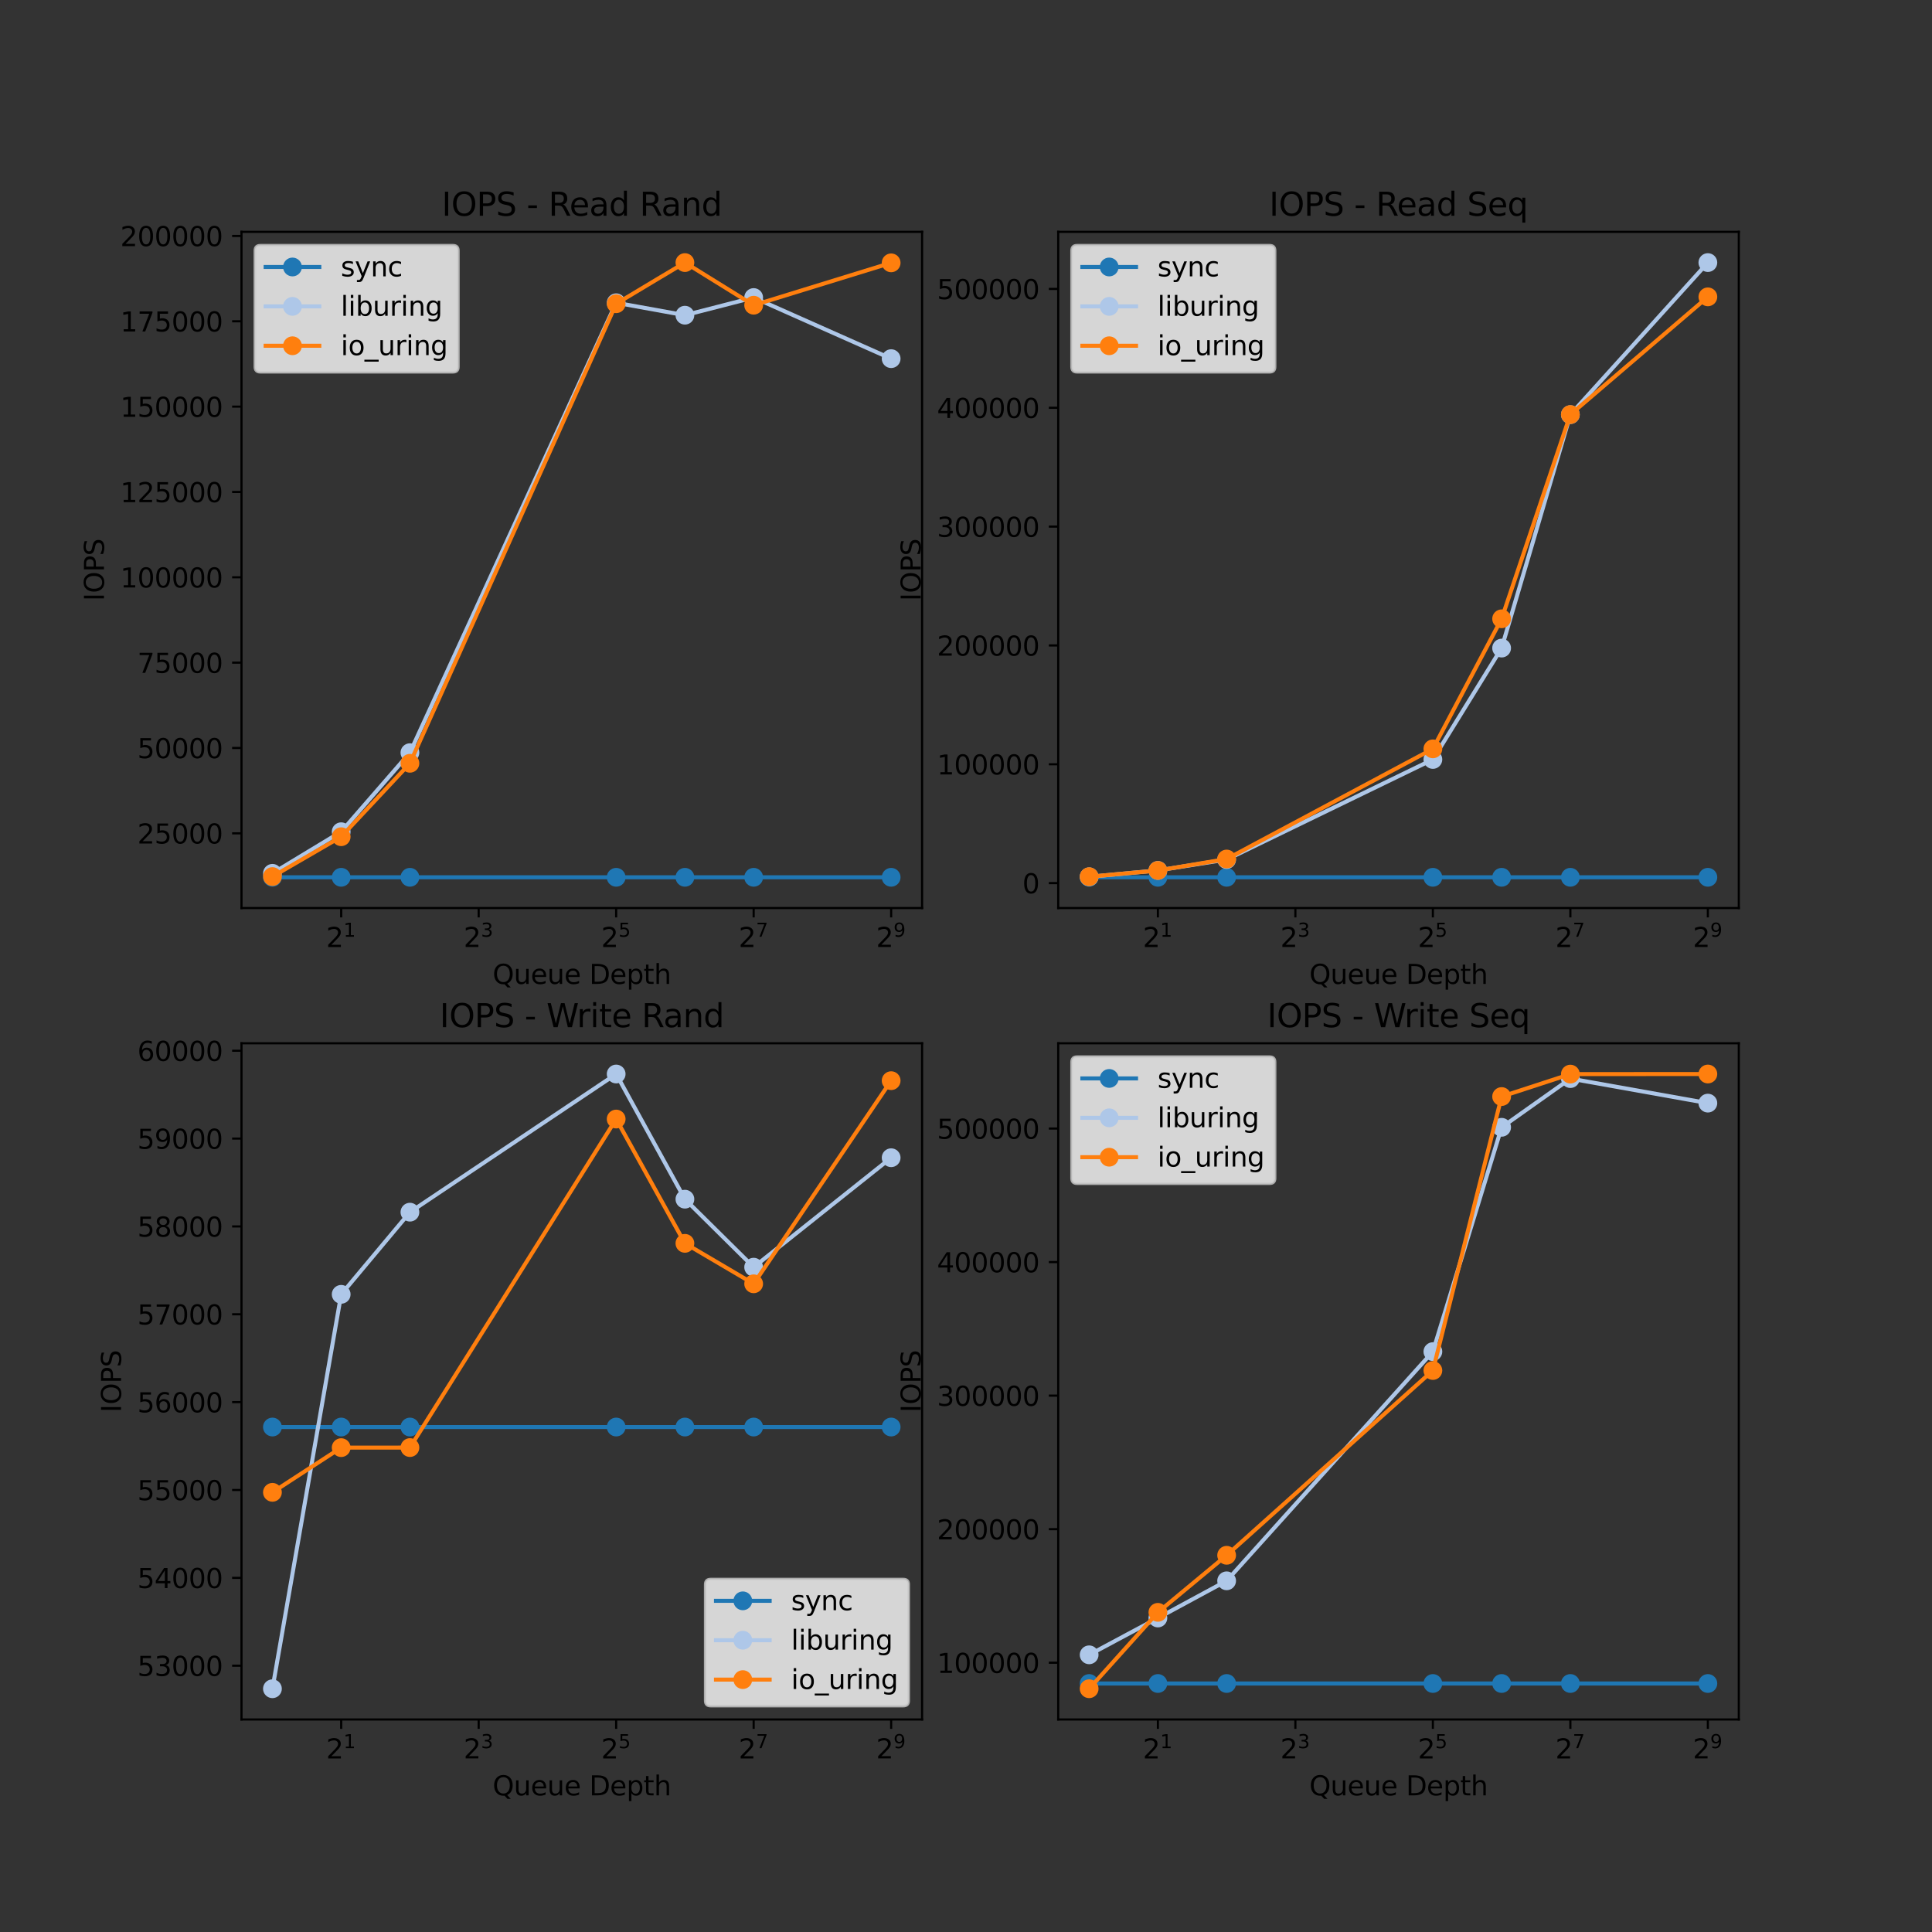 <?xml version="1.0" encoding="utf-8" standalone="no"?>
<!DOCTYPE svg PUBLIC "-//W3C//DTD SVG 1.1//EN"
  "http://www.w3.org/Graphics/SVG/1.1/DTD/svg11.dtd">
<svg xmlns:xlink="http://www.w3.org/1999/xlink" width="720pt" height="720pt" viewBox="0 0 720 720" xmlns="http://www.w3.org/2000/svg" version="1.1">
 <rect x="0" y="0" width="720" height="720" fill="#333333" stroke="none"/>
 <defs>
  <style type="text/css">*{stroke-linejoin: round; stroke-linecap: butt}</style>
 </defs>
 <g id="figure_1">
  <g id="patch_1">
   <path d="M 0 720 
L 720 720 
L 720 0 
L 0 0 
L 0 720 
z
" style="fill: none"/>
  </g>
  <g id="axes_1">
   <g id="patch_2">
    <path d="M 90 338.4 
L 343.636 338.4 
L 343.636 86.4 
L 90 86.4 
L 90 338.4 
z
" style="fill: none"/>
   </g>
   <g id="matplotlib.axis_1">
    <g id="xtick_1">
     <g id="line2d_1">
      <defs>
       <path id="m9fa302f6f1" d="M 0 0 
L 0 3.5 
" style="stroke: #000000; stroke-width: 0.8"/>
      </defs>
      <g>
       <use xlink:href="#m9fa302f6f1" x="127.149" y="338.4" style="stroke: #000000; stroke-width: 0.8"/>
      </g>
     </g>
     <g id="text_1">
      <!-- $\mathdefault{2^{1}}$ -->
      <g transform="translate(121.549 352.998) scale(0.1 -0.1)">
       <defs>
        <path id="DejaVuSans-32" d="M 1228 531 
L 3431 531 
L 3431 0 
L 469 0 
L 469 531 
Q 828 903 1448 1529 
Q 2069 2156 2228 2338 
Q 2531 2678 2651 2914 
Q 2772 3150 2772 3378 
Q 2772 3750 2511 3984 
Q 2250 4219 1831 4219 
Q 1534 4219 1204 4116 
Q 875 4013 500 3803 
L 500 4441 
Q 881 4594 1212 4672 
Q 1544 4750 1819 4750 
Q 2544 4750 2975 4387 
Q 3406 4025 3406 3419 
Q 3406 3131 3298 2873 
Q 3191 2616 2906 2266 
Q 2828 2175 2409 1742 
Q 1991 1309 1228 531 
z
" transform="scale(0.016)"/>
        <path id="DejaVuSans-31" d="M 794 531 
L 1825 531 
L 1825 4091 
L 703 3866 
L 703 4441 
L 1819 4666 
L 2450 4666 
L 2450 531 
L 3481 531 
L 3481 0 
L 794 0 
L 794 531 
z
" transform="scale(0.016)"/>
       </defs>
       <use xlink:href="#DejaVuSans-32" transform="translate(0 0.684)"/>
       <use xlink:href="#DejaVuSans-31" transform="translate(64.58 38.966) scale(0.7)"/>
      </g>
     </g>
    </g>
    <g id="xtick_2">
     <g id="line2d_2">
      <g>
       <use xlink:href="#m9fa302f6f1" x="178.388" y="338.4" style="stroke: #000000; stroke-width: 0.8"/>
      </g>
     </g>
     <g id="text_2">
      <!-- $\mathdefault{2^{3}}$ -->
      <g transform="translate(172.788 352.998) scale(0.1 -0.1)">
       <defs>
        <path id="DejaVuSans-33" d="M 2597 2516 
Q 3050 2419 3304 2112 
Q 3559 1806 3559 1356 
Q 3559 666 3084 287 
Q 2609 -91 1734 -91 
Q 1441 -91 1130 -33 
Q 819 25 488 141 
L 488 750 
Q 750 597 1062 519 
Q 1375 441 1716 441 
Q 2309 441 2620 675 
Q 2931 909 2931 1356 
Q 2931 1769 2642 2001 
Q 2353 2234 1838 2234 
L 1294 2234 
L 1294 2753 
L 1863 2753 
Q 2328 2753 2575 2939 
Q 2822 3125 2822 3475 
Q 2822 3834 2567 4026 
Q 2313 4219 1838 4219 
Q 1578 4219 1281 4162 
Q 984 4106 628 3988 
L 628 4550 
Q 988 4650 1302 4700 
Q 1616 4750 1894 4750 
Q 2613 4750 3031 4423 
Q 3450 4097 3450 3541 
Q 3450 3153 3228 2886 
Q 3006 2619 2597 2516 
z
" transform="scale(0.016)"/>
       </defs>
       <use xlink:href="#DejaVuSans-32" transform="translate(0 0.766)"/>
       <use xlink:href="#DejaVuSans-33" transform="translate(64.58 39.047) scale(0.7)"/>
      </g>
     </g>
    </g>
    <g id="xtick_3">
     <g id="line2d_3">
      <g>
       <use xlink:href="#m9fa302f6f1" x="229.628" y="338.4" style="stroke: #000000; stroke-width: 0.8"/>
      </g>
     </g>
     <g id="text_3">
      <!-- $\mathdefault{2^{5}}$ -->
      <g transform="translate(224.028 352.998) scale(0.1 -0.1)">
       <defs>
        <path id="DejaVuSans-35" d="M 691 4666 
L 3169 4666 
L 3169 4134 
L 1269 4134 
L 1269 2991 
Q 1406 3038 1543 3061 
Q 1681 3084 1819 3084 
Q 2600 3084 3056 2656 
Q 3513 2228 3513 1497 
Q 3513 744 3044 326 
Q 2575 -91 1722 -91 
Q 1428 -91 1123 -41 
Q 819 9 494 109 
L 494 744 
Q 775 591 1075 516 
Q 1375 441 1709 441 
Q 2250 441 2565 725 
Q 2881 1009 2881 1497 
Q 2881 1984 2565 2268 
Q 2250 2553 1709 2553 
Q 1456 2553 1204 2497 
Q 953 2441 691 2322 
L 691 4666 
z
" transform="scale(0.016)"/>
       </defs>
       <use xlink:href="#DejaVuSans-32" transform="translate(0 0.684)"/>
       <use xlink:href="#DejaVuSans-35" transform="translate(64.58 38.966) scale(0.7)"/>
      </g>
     </g>
    </g>
    <g id="xtick_4">
     <g id="line2d_4">
      <g>
       <use xlink:href="#m9fa302f6f1" x="280.868" y="338.4" style="stroke: #000000; stroke-width: 0.8"/>
      </g>
     </g>
     <g id="text_4">
      <!-- $\mathdefault{2^{7}}$ -->
      <g transform="translate(275.268 352.998) scale(0.1 -0.1)">
       <defs>
        <path id="DejaVuSans-37" d="M 525 4666 
L 3525 4666 
L 3525 4397 
L 1831 0 
L 1172 0 
L 2766 4134 
L 525 4134 
L 525 4666 
z
" transform="scale(0.016)"/>
       </defs>
       <use xlink:href="#DejaVuSans-32" transform="translate(0 0.684)"/>
       <use xlink:href="#DejaVuSans-37" transform="translate(64.58 38.966) scale(0.7)"/>
      </g>
     </g>
    </g>
    <g id="xtick_5">
     <g id="line2d_5">
      <g>
       <use xlink:href="#m9fa302f6f1" x="332.107" y="338.4" style="stroke: #000000; stroke-width: 0.8"/>
      </g>
     </g>
     <g id="text_5">
      <!-- $\mathdefault{2^{9}}$ -->
      <g transform="translate(326.507 352.998) scale(0.1 -0.1)">
       <defs>
        <path id="DejaVuSans-39" d="M 703 97 
L 703 672 
Q 941 559 1184 500 
Q 1428 441 1663 441 
Q 2288 441 2617 861 
Q 2947 1281 2994 2138 
Q 2813 1869 2534 1725 
Q 2256 1581 1919 1581 
Q 1219 1581 811 2004 
Q 403 2428 403 3163 
Q 403 3881 828 4315 
Q 1253 4750 1959 4750 
Q 2769 4750 3195 4129 
Q 3622 3509 3622 2328 
Q 3622 1225 3098 567 
Q 2575 -91 1691 -91 
Q 1453 -91 1209 -44 
Q 966 3 703 97 
z
M 1959 2075 
Q 2384 2075 2632 2365 
Q 2881 2656 2881 3163 
Q 2881 3666 2632 3958 
Q 2384 4250 1959 4250 
Q 1534 4250 1286 3958 
Q 1038 3666 1038 3163 
Q 1038 2656 1286 2365 
Q 1534 2075 1959 2075 
z
" transform="scale(0.016)"/>
       </defs>
       <use xlink:href="#DejaVuSans-32" transform="translate(0 0.766)"/>
       <use xlink:href="#DejaVuSans-39" transform="translate(64.58 39.047) scale(0.7)"/>
      </g>
     </g>
    </g>
    <g id="text_6">
     <!-- Queue Depth -->
     <g transform="translate(183.573 366.677) scale(0.1 -0.1)">
      <defs>
       <path id="DejaVuSans-51" d="M 2522 4238 
Q 1834 4238 1429 3725 
Q 1025 3213 1025 2328 
Q 1025 1447 1429 934 
Q 1834 422 2522 422 
Q 3209 422 3611 934 
Q 4013 1447 4013 2328 
Q 4013 3213 3611 3725 
Q 3209 4238 2522 4238 
z
M 3406 84 
L 4238 -825 
L 3475 -825 
L 2784 -78 
Q 2681 -84 2626 -87 
Q 2572 -91 2522 -91 
Q 1538 -91 948 567 
Q 359 1225 359 2328 
Q 359 3434 948 4092 
Q 1538 4750 2522 4750 
Q 3503 4750 4090 4092 
Q 4678 3434 4678 2328 
Q 4678 1516 4351 937 
Q 4025 359 3406 84 
z
" transform="scale(0.016)"/>
       <path id="DejaVuSans-75" d="M 544 1381 
L 544 3500 
L 1119 3500 
L 1119 1403 
Q 1119 906 1312 657 
Q 1506 409 1894 409 
Q 2359 409 2629 706 
Q 2900 1003 2900 1516 
L 2900 3500 
L 3475 3500 
L 3475 0 
L 2900 0 
L 2900 538 
Q 2691 219 2414 64 
Q 2138 -91 1772 -91 
Q 1169 -91 856 284 
Q 544 659 544 1381 
z
M 1991 3584 
L 1991 3584 
z
" transform="scale(0.016)"/>
       <path id="DejaVuSans-65" d="M 3597 1894 
L 3597 1613 
L 953 1613 
Q 991 1019 1311 708 
Q 1631 397 2203 397 
Q 2534 397 2845 478 
Q 3156 559 3463 722 
L 3463 178 
Q 3153 47 2828 -22 
Q 2503 -91 2169 -91 
Q 1331 -91 842 396 
Q 353 884 353 1716 
Q 353 2575 817 3079 
Q 1281 3584 2069 3584 
Q 2775 3584 3186 3129 
Q 3597 2675 3597 1894 
z
M 3022 2063 
Q 3016 2534 2758 2815 
Q 2500 3097 2075 3097 
Q 1594 3097 1305 2825 
Q 1016 2553 972 2059 
L 3022 2063 
z
" transform="scale(0.016)"/>
       <path id="DejaVuSans-20" transform="scale(0.016)"/>
       <path id="DejaVuSans-44" d="M 1259 4147 
L 1259 519 
L 2022 519 
Q 2988 519 3436 956 
Q 3884 1394 3884 2338 
Q 3884 3275 3436 3711 
Q 2988 4147 2022 4147 
L 1259 4147 
z
M 628 4666 
L 1925 4666 
Q 3281 4666 3915 4102 
Q 4550 3538 4550 2338 
Q 4550 1131 3912 565 
Q 3275 0 1925 0 
L 628 0 
L 628 4666 
z
" transform="scale(0.016)"/>
       <path id="DejaVuSans-70" d="M 1159 525 
L 1159 -1331 
L 581 -1331 
L 581 3500 
L 1159 3500 
L 1159 2969 
Q 1341 3281 1617 3432 
Q 1894 3584 2278 3584 
Q 2916 3584 3314 3078 
Q 3713 2572 3713 1747 
Q 3713 922 3314 415 
Q 2916 -91 2278 -91 
Q 1894 -91 1617 61 
Q 1341 213 1159 525 
z
M 3116 1747 
Q 3116 2381 2855 2742 
Q 2594 3103 2138 3103 
Q 1681 3103 1420 2742 
Q 1159 2381 1159 1747 
Q 1159 1113 1420 752 
Q 1681 391 2138 391 
Q 2594 391 2855 752 
Q 3116 1113 3116 1747 
z
" transform="scale(0.016)"/>
       <path id="DejaVuSans-74" d="M 1172 4494 
L 1172 3500 
L 2356 3500 
L 2356 3053 
L 1172 3053 
L 1172 1153 
Q 1172 725 1289 603 
Q 1406 481 1766 481 
L 2356 481 
L 2356 0 
L 1766 0 
Q 1100 0 847 248 
Q 594 497 594 1153 
L 594 3053 
L 172 3053 
L 172 3500 
L 594 3500 
L 594 4494 
L 1172 4494 
z
" transform="scale(0.016)"/>
       <path id="DejaVuSans-68" d="M 3513 2113 
L 3513 0 
L 2938 0 
L 2938 2094 
Q 2938 2591 2744 2837 
Q 2550 3084 2163 3084 
Q 1697 3084 1428 2787 
Q 1159 2491 1159 1978 
L 1159 0 
L 581 0 
L 581 4863 
L 1159 4863 
L 1159 2956 
Q 1366 3272 1645 3428 
Q 1925 3584 2291 3584 
Q 2894 3584 3203 3211 
Q 3513 2838 3513 2113 
z
" transform="scale(0.016)"/>
      </defs>
      <use xlink:href="#DejaVuSans-51"/>
      <use xlink:href="#DejaVuSans-75" x="78.711"/>
      <use xlink:href="#DejaVuSans-65" x="142.09"/>
      <use xlink:href="#DejaVuSans-75" x="203.613"/>
      <use xlink:href="#DejaVuSans-65" x="266.992"/>
      <use xlink:href="#DejaVuSans-20" x="328.516"/>
      <use xlink:href="#DejaVuSans-44" x="360.303"/>
      <use xlink:href="#DejaVuSans-65" x="437.305"/>
      <use xlink:href="#DejaVuSans-70" x="498.828"/>
      <use xlink:href="#DejaVuSans-74" x="562.305"/>
      <use xlink:href="#DejaVuSans-68" x="601.514"/>
     </g>
    </g>
   </g>
   <g id="matplotlib.axis_2">
    <g id="ytick_1">
     <g id="line2d_6">
      <defs>
       <path id="m46bb271bc8" d="M 0 0 
L -3.5 0 
" style="stroke: #000000; stroke-width: 0.8"/>
      </defs>
      <g>
       <use xlink:href="#m46bb271bc8" x="90" y="310.554" style="stroke: #000000; stroke-width: 0.8"/>
      </g>
     </g>
     <g id="text_7">
      <!-- 25000 -->
      <g transform="translate(51.188 314.353) scale(0.1 -0.1)">
       <defs>
        <path id="DejaVuSans-30" d="M 2034 4250 
Q 1547 4250 1301 3770 
Q 1056 3291 1056 2328 
Q 1056 1369 1301 889 
Q 1547 409 2034 409 
Q 2525 409 2770 889 
Q 3016 1369 3016 2328 
Q 3016 3291 2770 3770 
Q 2525 4250 2034 4250 
z
M 2034 4750 
Q 2819 4750 3233 4129 
Q 3647 3509 3647 2328 
Q 3647 1150 3233 529 
Q 2819 -91 2034 -91 
Q 1250 -91 836 529 
Q 422 1150 422 2328 
Q 422 3509 836 4129 
Q 1250 4750 2034 4750 
z
" transform="scale(0.016)"/>
       </defs>
       <use xlink:href="#DejaVuSans-32"/>
       <use xlink:href="#DejaVuSans-35" x="63.623"/>
       <use xlink:href="#DejaVuSans-30" x="127.246"/>
       <use xlink:href="#DejaVuSans-30" x="190.869"/>
       <use xlink:href="#DejaVuSans-30" x="254.492"/>
      </g>
     </g>
    </g>
    <g id="ytick_2">
     <g id="line2d_7">
      <g>
       <use xlink:href="#m46bb271bc8" x="90" y="278.75" style="stroke: #000000; stroke-width: 0.8"/>
      </g>
     </g>
     <g id="text_8">
      <!-- 50000 -->
      <g transform="translate(51.188 282.55) scale(0.1 -0.1)">
       <use xlink:href="#DejaVuSans-35"/>
       <use xlink:href="#DejaVuSans-30" x="63.623"/>
       <use xlink:href="#DejaVuSans-30" x="127.246"/>
       <use xlink:href="#DejaVuSans-30" x="190.869"/>
       <use xlink:href="#DejaVuSans-30" x="254.492"/>
      </g>
     </g>
    </g>
    <g id="ytick_3">
     <g id="line2d_8">
      <g>
       <use xlink:href="#m46bb271bc8" x="90" y="246.947" style="stroke: #000000; stroke-width: 0.8"/>
      </g>
     </g>
     <g id="text_9">
      <!-- 75000 -->
      <g transform="translate(51.188 250.746) scale(0.1 -0.1)">
       <use xlink:href="#DejaVuSans-37"/>
       <use xlink:href="#DejaVuSans-35" x="63.623"/>
       <use xlink:href="#DejaVuSans-30" x="127.246"/>
       <use xlink:href="#DejaVuSans-30" x="190.869"/>
       <use xlink:href="#DejaVuSans-30" x="254.492"/>
      </g>
     </g>
    </g>
    <g id="ytick_4">
     <g id="line2d_9">
      <g>
       <use xlink:href="#m46bb271bc8" x="90" y="215.144" style="stroke: #000000; stroke-width: 0.8"/>
      </g>
     </g>
     <g id="text_10">
      <!-- 100000 -->
      <g transform="translate(44.825 218.943) scale(0.1 -0.1)">
       <use xlink:href="#DejaVuSans-31"/>
       <use xlink:href="#DejaVuSans-30" x="63.623"/>
       <use xlink:href="#DejaVuSans-30" x="127.246"/>
       <use xlink:href="#DejaVuSans-30" x="190.869"/>
       <use xlink:href="#DejaVuSans-30" x="254.492"/>
       <use xlink:href="#DejaVuSans-30" x="318.115"/>
      </g>
     </g>
    </g>
    <g id="ytick_5">
     <g id="line2d_10">
      <g>
       <use xlink:href="#m46bb271bc8" x="90" y="183.341" style="stroke: #000000; stroke-width: 0.8"/>
      </g>
     </g>
     <g id="text_11">
      <!-- 125000 -->
      <g transform="translate(44.825 187.14) scale(0.1 -0.1)">
       <use xlink:href="#DejaVuSans-31"/>
       <use xlink:href="#DejaVuSans-32" x="63.623"/>
       <use xlink:href="#DejaVuSans-35" x="127.246"/>
       <use xlink:href="#DejaVuSans-30" x="190.869"/>
       <use xlink:href="#DejaVuSans-30" x="254.492"/>
       <use xlink:href="#DejaVuSans-30" x="318.115"/>
      </g>
     </g>
    </g>
    <g id="ytick_6">
     <g id="line2d_11">
      <g>
       <use xlink:href="#m46bb271bc8" x="90" y="151.537" style="stroke: #000000; stroke-width: 0.8"/>
      </g>
     </g>
     <g id="text_12">
      <!-- 150000 -->
      <g transform="translate(44.825 155.336) scale(0.1 -0.1)">
       <use xlink:href="#DejaVuSans-31"/>
       <use xlink:href="#DejaVuSans-35" x="63.623"/>
       <use xlink:href="#DejaVuSans-30" x="127.246"/>
       <use xlink:href="#DejaVuSans-30" x="190.869"/>
       <use xlink:href="#DejaVuSans-30" x="254.492"/>
       <use xlink:href="#DejaVuSans-30" x="318.115"/>
      </g>
     </g>
    </g>
    <g id="ytick_7">
     <g id="line2d_12">
      <g>
       <use xlink:href="#m46bb271bc8" x="90" y="119.734" style="stroke: #000000; stroke-width: 0.8"/>
      </g>
     </g>
     <g id="text_13">
      <!-- 175000 -->
      <g transform="translate(44.825 123.533) scale(0.1 -0.1)">
       <use xlink:href="#DejaVuSans-31"/>
       <use xlink:href="#DejaVuSans-37" x="63.623"/>
       <use xlink:href="#DejaVuSans-35" x="127.246"/>
       <use xlink:href="#DejaVuSans-30" x="190.869"/>
       <use xlink:href="#DejaVuSans-30" x="254.492"/>
       <use xlink:href="#DejaVuSans-30" x="318.115"/>
      </g>
     </g>
    </g>
    <g id="ytick_8">
     <g id="line2d_13">
      <g>
       <use xlink:href="#m46bb271bc8" x="90" y="87.931" style="stroke: #000000; stroke-width: 0.8"/>
      </g>
     </g>
     <g id="text_14">
      <!-- 200000 -->
      <g transform="translate(44.825 91.73) scale(0.1 -0.1)">
       <use xlink:href="#DejaVuSans-32"/>
       <use xlink:href="#DejaVuSans-30" x="63.623"/>
       <use xlink:href="#DejaVuSans-30" x="127.246"/>
       <use xlink:href="#DejaVuSans-30" x="190.869"/>
       <use xlink:href="#DejaVuSans-30" x="254.492"/>
       <use xlink:href="#DejaVuSans-30" x="318.115"/>
      </g>
     </g>
    </g>
    <g id="text_15">
     <!-- IOPS -->
     <g transform="translate(38.745 224) rotate(-90) scale(0.1 -0.1)">
      <defs>
       <path id="DejaVuSans-49" d="M 628 4666 
L 1259 4666 
L 1259 0 
L 628 0 
L 628 4666 
z
" transform="scale(0.016)"/>
       <path id="DejaVuSans-4f" d="M 2522 4238 
Q 1834 4238 1429 3725 
Q 1025 3213 1025 2328 
Q 1025 1447 1429 934 
Q 1834 422 2522 422 
Q 3209 422 3611 934 
Q 4013 1447 4013 2328 
Q 4013 3213 3611 3725 
Q 3209 4238 2522 4238 
z
M 2522 4750 
Q 3503 4750 4090 4092 
Q 4678 3434 4678 2328 
Q 4678 1225 4090 567 
Q 3503 -91 2522 -91 
Q 1538 -91 948 565 
Q 359 1222 359 2328 
Q 359 3434 948 4092 
Q 1538 4750 2522 4750 
z
" transform="scale(0.016)"/>
       <path id="DejaVuSans-50" d="M 1259 4147 
L 1259 2394 
L 2053 2394 
Q 2494 2394 2734 2622 
Q 2975 2850 2975 3272 
Q 2975 3691 2734 3919 
Q 2494 4147 2053 4147 
L 1259 4147 
z
M 628 4666 
L 2053 4666 
Q 2838 4666 3239 4311 
Q 3641 3956 3641 3272 
Q 3641 2581 3239 2228 
Q 2838 1875 2053 1875 
L 1259 1875 
L 1259 0 
L 628 0 
L 628 4666 
z
" transform="scale(0.016)"/>
       <path id="DejaVuSans-53" d="M 3425 4513 
L 3425 3897 
Q 3066 4069 2747 4153 
Q 2428 4238 2131 4238 
Q 1616 4238 1336 4038 
Q 1056 3838 1056 3469 
Q 1056 3159 1242 3001 
Q 1428 2844 1947 2747 
L 2328 2669 
Q 3034 2534 3370 2195 
Q 3706 1856 3706 1288 
Q 3706 609 3251 259 
Q 2797 -91 1919 -91 
Q 1588 -91 1214 -16 
Q 841 59 441 206 
L 441 856 
Q 825 641 1194 531 
Q 1563 422 1919 422 
Q 2459 422 2753 634 
Q 3047 847 3047 1241 
Q 3047 1584 2836 1778 
Q 2625 1972 2144 2069 
L 1759 2144 
Q 1053 2284 737 2584 
Q 422 2884 422 3419 
Q 422 4038 858 4394 
Q 1294 4750 2059 4750 
Q 2388 4750 2728 4690 
Q 3069 4631 3425 4513 
z
" transform="scale(0.016)"/>
      </defs>
      <use xlink:href="#DejaVuSans-49"/>
      <use xlink:href="#DejaVuSans-4f" x="29.492"/>
      <use xlink:href="#DejaVuSans-50" x="108.203"/>
      <use xlink:href="#DejaVuSans-53" x="168.506"/>
     </g>
    </g>
   </g>
   <g id="line2d_14">
    <path d="M 101.529 326.945 
L 127.149 326.945 
L 152.769 326.945 
L 229.628 326.945 
L 255.248 326.945 
L 280.868 326.945 
L 332.107 326.945 
" clip-path="url(#pe24b978f94)" style="fill: none; stroke: #1f77b4; stroke-width: 1.5; stroke-linecap: square"/>
    <defs>
     <path id="m8be1a80ce3" d="M 0 3 
C 0.796 3 1.559 2.684 2.121 2.121 
C 2.684 1.559 3 0.796 3 0 
C 3 -0.796 2.684 -1.559 2.121 -2.121 
C 1.559 -2.684 0.796 -3 0 -3 
C -0.796 -3 -1.559 -2.684 -2.121 -2.121 
C -2.684 -1.559 -3 -0.796 -3 0 
C -3 0.796 -2.684 1.559 -2.121 2.121 
C -1.559 2.684 -0.796 3 0 3 
z
" style="stroke: #1f77b4"/>
    </defs>
    <g clip-path="url(#pe24b978f94)">
     <use xlink:href="#m8be1a80ce3" x="101.529" y="326.945" style="fill: #1f77b4; stroke: #1f77b4"/>
     <use xlink:href="#m8be1a80ce3" x="127.149" y="326.945" style="fill: #1f77b4; stroke: #1f77b4"/>
     <use xlink:href="#m8be1a80ce3" x="152.769" y="326.945" style="fill: #1f77b4; stroke: #1f77b4"/>
     <use xlink:href="#m8be1a80ce3" x="229.628" y="326.945" style="fill: #1f77b4; stroke: #1f77b4"/>
     <use xlink:href="#m8be1a80ce3" x="255.248" y="326.945" style="fill: #1f77b4; stroke: #1f77b4"/>
     <use xlink:href="#m8be1a80ce3" x="280.868" y="326.945" style="fill: #1f77b4; stroke: #1f77b4"/>
     <use xlink:href="#m8be1a80ce3" x="332.107" y="326.945" style="fill: #1f77b4; stroke: #1f77b4"/>
    </g>
   </g>
   <g id="line2d_15">
    <path d="M 101.529 325.463 
L 127.149 309.962 
L 152.769 280.502 
L 229.628 112.831 
L 255.248 117.464 
L 280.868 110.882 
L 332.107 133.659 
" clip-path="url(#pe24b978f94)" style="fill: none; stroke: #aec7e8; stroke-width: 1.5; stroke-linecap: square"/>
    <defs>
     <path id="mf8bfb0788f" d="M 0 3 
C 0.796 3 1.559 2.684 2.121 2.121 
C 2.684 1.559 3 0.796 3 0 
C 3 -0.796 2.684 -1.559 2.121 -2.121 
C 1.559 -2.684 0.796 -3 0 -3 
C -0.796 -3 -1.559 -2.684 -2.121 -2.121 
C -2.684 -1.559 -3 -0.796 -3 0 
C -3 0.796 -2.684 1.559 -2.121 2.121 
C -1.559 2.684 -0.796 3 0 3 
z
" style="stroke: #aec7e8"/>
    </defs>
    <g clip-path="url(#pe24b978f94)">
     <use xlink:href="#mf8bfb0788f" x="101.529" y="325.463" style="fill: #aec7e8; stroke: #aec7e8"/>
     <use xlink:href="#mf8bfb0788f" x="127.149" y="309.962" style="fill: #aec7e8; stroke: #aec7e8"/>
     <use xlink:href="#mf8bfb0788f" x="152.769" y="280.502" style="fill: #aec7e8; stroke: #aec7e8"/>
     <use xlink:href="#mf8bfb0788f" x="229.628" y="112.831" style="fill: #aec7e8; stroke: #aec7e8"/>
     <use xlink:href="#mf8bfb0788f" x="255.248" y="117.464" style="fill: #aec7e8; stroke: #aec7e8"/>
     <use xlink:href="#mf8bfb0788f" x="280.868" y="110.882" style="fill: #aec7e8; stroke: #aec7e8"/>
     <use xlink:href="#mf8bfb0788f" x="332.107" y="133.659" style="fill: #aec7e8; stroke: #aec7e8"/>
    </g>
   </g>
   <g id="line2d_16">
    <path d="M 101.529 326.674 
L 127.149 311.821 
L 152.769 284.452 
L 229.628 113.191 
L 255.248 97.855 
L 280.868 113.743 
L 332.107 97.954 
" clip-path="url(#pe24b978f94)" style="fill: none; stroke: #ff7f0e; stroke-width: 1.5; stroke-linecap: square"/>
    <defs>
     <path id="m1e3b7513fc" d="M 0 3 
C 0.796 3 1.559 2.684 2.121 2.121 
C 2.684 1.559 3 0.796 3 0 
C 3 -0.796 2.684 -1.559 2.121 -2.121 
C 1.559 -2.684 0.796 -3 0 -3 
C -0.796 -3 -1.559 -2.684 -2.121 -2.121 
C -2.684 -1.559 -3 -0.796 -3 0 
C -3 0.796 -2.684 1.559 -2.121 2.121 
C -1.559 2.684 -0.796 3 0 3 
z
" style="stroke: #ff7f0e"/>
    </defs>
    <g clip-path="url(#pe24b978f94)">
     <use xlink:href="#m1e3b7513fc" x="101.529" y="326.674" style="fill: #ff7f0e; stroke: #ff7f0e"/>
     <use xlink:href="#m1e3b7513fc" x="127.149" y="311.821" style="fill: #ff7f0e; stroke: #ff7f0e"/>
     <use xlink:href="#m1e3b7513fc" x="152.769" y="284.452" style="fill: #ff7f0e; stroke: #ff7f0e"/>
     <use xlink:href="#m1e3b7513fc" x="229.628" y="113.191" style="fill: #ff7f0e; stroke: #ff7f0e"/>
     <use xlink:href="#m1e3b7513fc" x="255.248" y="97.855" style="fill: #ff7f0e; stroke: #ff7f0e"/>
     <use xlink:href="#m1e3b7513fc" x="280.868" y="113.743" style="fill: #ff7f0e; stroke: #ff7f0e"/>
     <use xlink:href="#m1e3b7513fc" x="332.107" y="97.954" style="fill: #ff7f0e; stroke: #ff7f0e"/>
    </g>
   </g>
   <g id="patch_3">
    <path d="M 90 338.4 
L 90 86.4 
" style="fill: none; stroke: #000000; stroke-width: 0.8; stroke-linejoin: miter; stroke-linecap: square"/>
   </g>
   <g id="patch_4">
    <path d="M 343.636 338.4 
L 343.636 86.4 
" style="fill: none; stroke: #000000; stroke-width: 0.8; stroke-linejoin: miter; stroke-linecap: square"/>
   </g>
   <g id="patch_5">
    <path d="M 90 338.4 
L 343.636 338.4 
" style="fill: none; stroke: #000000; stroke-width: 0.8; stroke-linejoin: miter; stroke-linecap: square"/>
   </g>
   <g id="patch_6">
    <path d="M 90 86.4 
L 343.636 86.4 
" style="fill: none; stroke: #000000; stroke-width: 0.8; stroke-linejoin: miter; stroke-linecap: square"/>
   </g>
   <g id="text_16">
    <!-- IOPS - Read Rand -->
    <g transform="translate(164.613 80.4) scale(0.12 -0.12)">
     <defs>
      <path id="DejaVuSans-2d" d="M 313 2009 
L 1997 2009 
L 1997 1497 
L 313 1497 
L 313 2009 
z
" transform="scale(0.016)"/>
      <path id="DejaVuSans-52" d="M 2841 2188 
Q 3044 2119 3236 1894 
Q 3428 1669 3622 1275 
L 4263 0 
L 3584 0 
L 2988 1197 
Q 2756 1666 2539 1819 
Q 2322 1972 1947 1972 
L 1259 1972 
L 1259 0 
L 628 0 
L 628 4666 
L 2053 4666 
Q 2853 4666 3247 4331 
Q 3641 3997 3641 3322 
Q 3641 2881 3436 2590 
Q 3231 2300 2841 2188 
z
M 1259 4147 
L 1259 2491 
L 2053 2491 
Q 2509 2491 2742 2702 
Q 2975 2913 2975 3322 
Q 2975 3731 2742 3939 
Q 2509 4147 2053 4147 
L 1259 4147 
z
" transform="scale(0.016)"/>
      <path id="DejaVuSans-61" d="M 2194 1759 
Q 1497 1759 1228 1600 
Q 959 1441 959 1056 
Q 959 750 1161 570 
Q 1363 391 1709 391 
Q 2188 391 2477 730 
Q 2766 1069 2766 1631 
L 2766 1759 
L 2194 1759 
z
M 3341 1997 
L 3341 0 
L 2766 0 
L 2766 531 
Q 2569 213 2275 61 
Q 1981 -91 1556 -91 
Q 1019 -91 701 211 
Q 384 513 384 1019 
Q 384 1609 779 1909 
Q 1175 2209 1959 2209 
L 2766 2209 
L 2766 2266 
Q 2766 2663 2505 2880 
Q 2244 3097 1772 3097 
Q 1472 3097 1187 3025 
Q 903 2953 641 2809 
L 641 3341 
Q 956 3463 1253 3523 
Q 1550 3584 1831 3584 
Q 2591 3584 2966 3190 
Q 3341 2797 3341 1997 
z
" transform="scale(0.016)"/>
      <path id="DejaVuSans-64" d="M 2906 2969 
L 2906 4863 
L 3481 4863 
L 3481 0 
L 2906 0 
L 2906 525 
Q 2725 213 2448 61 
Q 2172 -91 1784 -91 
Q 1150 -91 751 415 
Q 353 922 353 1747 
Q 353 2572 751 3078 
Q 1150 3584 1784 3584 
Q 2172 3584 2448 3432 
Q 2725 3281 2906 2969 
z
M 947 1747 
Q 947 1113 1208 752 
Q 1469 391 1925 391 
Q 2381 391 2643 752 
Q 2906 1113 2906 1747 
Q 2906 2381 2643 2742 
Q 2381 3103 1925 3103 
Q 1469 3103 1208 2742 
Q 947 2381 947 1747 
z
" transform="scale(0.016)"/>
      <path id="DejaVuSans-6e" d="M 3513 2113 
L 3513 0 
L 2938 0 
L 2938 2094 
Q 2938 2591 2744 2837 
Q 2550 3084 2163 3084 
Q 1697 3084 1428 2787 
Q 1159 2491 1159 1978 
L 1159 0 
L 581 0 
L 581 3500 
L 1159 3500 
L 1159 2956 
Q 1366 3272 1645 3428 
Q 1925 3584 2291 3584 
Q 2894 3584 3203 3211 
Q 3513 2838 3513 2113 
z
" transform="scale(0.016)"/>
     </defs>
     <use xlink:href="#DejaVuSans-49"/>
     <use xlink:href="#DejaVuSans-4f" x="29.492"/>
     <use xlink:href="#DejaVuSans-50" x="108.203"/>
     <use xlink:href="#DejaVuSans-53" x="168.506"/>
     <use xlink:href="#DejaVuSans-20" x="231.982"/>
     <use xlink:href="#DejaVuSans-2d" x="263.77"/>
     <use xlink:href="#DejaVuSans-20" x="299.854"/>
     <use xlink:href="#DejaVuSans-52" x="331.641"/>
     <use xlink:href="#DejaVuSans-65" x="396.623"/>
     <use xlink:href="#DejaVuSans-61" x="458.146"/>
     <use xlink:href="#DejaVuSans-64" x="519.426"/>
     <use xlink:href="#DejaVuSans-20" x="582.902"/>
     <use xlink:href="#DejaVuSans-52" x="614.689"/>
     <use xlink:href="#DejaVuSans-61" x="681.922"/>
     <use xlink:href="#DejaVuSans-6e" x="743.201"/>
     <use xlink:href="#DejaVuSans-64" x="806.58"/>
    </g>
   </g>
   <g id="legend_1">
    <g id="patch_7">
     <path d="M 97 138.713 
L 168.809 138.713 
Q 170.809 138.713 170.809 136.713 
L 170.809 93.4 
Q 170.809 91.4 168.809 91.4 
L 97 91.4 
Q 95 91.4 95 93.4 
L 95 136.713 
Q 95 138.713 97 138.713 
z
" style="fill: #ffffff; opacity: 0.8; stroke: #cccccc; stroke-linejoin: miter"/>
    </g>
    <g id="line2d_17">
     <path d="M 99 99.498 
L 109 99.498 
L 119 99.498 
" style="fill: none; stroke: #1f77b4; stroke-width: 1.5; stroke-linecap: square"/>
     <g>
      <use xlink:href="#m8be1a80ce3" x="109" y="99.498" style="fill: #1f77b4; stroke: #1f77b4"/>
     </g>
    </g>
    <g id="text_17">
     <!-- sync -->
     <g transform="translate(127 102.998) scale(0.1 -0.1)">
      <defs>
       <path id="DejaVuSans-73" d="M 2834 3397 
L 2834 2853 
Q 2591 2978 2328 3040 
Q 2066 3103 1784 3103 
Q 1356 3103 1142 2972 
Q 928 2841 928 2578 
Q 928 2378 1081 2264 
Q 1234 2150 1697 2047 
L 1894 2003 
Q 2506 1872 2764 1633 
Q 3022 1394 3022 966 
Q 3022 478 2636 193 
Q 2250 -91 1575 -91 
Q 1294 -91 989 -36 
Q 684 19 347 128 
L 347 722 
Q 666 556 975 473 
Q 1284 391 1588 391 
Q 1994 391 2212 530 
Q 2431 669 2431 922 
Q 2431 1156 2273 1281 
Q 2116 1406 1581 1522 
L 1381 1569 
Q 847 1681 609 1914 
Q 372 2147 372 2553 
Q 372 3047 722 3315 
Q 1072 3584 1716 3584 
Q 2034 3584 2315 3537 
Q 2597 3491 2834 3397 
z
" transform="scale(0.016)"/>
       <path id="DejaVuSans-79" d="M 2059 -325 
Q 1816 -950 1584 -1140 
Q 1353 -1331 966 -1331 
L 506 -1331 
L 506 -850 
L 844 -850 
Q 1081 -850 1212 -737 
Q 1344 -625 1503 -206 
L 1606 56 
L 191 3500 
L 800 3500 
L 1894 763 
L 2988 3500 
L 3597 3500 
L 2059 -325 
z
" transform="scale(0.016)"/>
       <path id="DejaVuSans-63" d="M 3122 3366 
L 3122 2828 
Q 2878 2963 2633 3030 
Q 2388 3097 2138 3097 
Q 1578 3097 1268 2742 
Q 959 2388 959 1747 
Q 959 1106 1268 751 
Q 1578 397 2138 397 
Q 2388 397 2633 464 
Q 2878 531 3122 666 
L 3122 134 
Q 2881 22 2623 -34 
Q 2366 -91 2075 -91 
Q 1284 -91 818 406 
Q 353 903 353 1747 
Q 353 2603 823 3093 
Q 1294 3584 2113 3584 
Q 2378 3584 2631 3529 
Q 2884 3475 3122 3366 
z
" transform="scale(0.016)"/>
      </defs>
      <use xlink:href="#DejaVuSans-73"/>
      <use xlink:href="#DejaVuSans-79" x="52.1"/>
      <use xlink:href="#DejaVuSans-6e" x="111.279"/>
      <use xlink:href="#DejaVuSans-63" x="174.658"/>
     </g>
    </g>
    <g id="line2d_18">
     <path d="M 99 114.177 
L 109 114.177 
L 119 114.177 
" style="fill: none; stroke: #aec7e8; stroke-width: 1.5; stroke-linecap: square"/>
     <g>
      <use xlink:href="#mf8bfb0788f" x="109" y="114.177" style="fill: #aec7e8; stroke: #aec7e8"/>
     </g>
    </g>
    <g id="text_18">
     <!-- liburing -->
     <g transform="translate(127 117.677) scale(0.1 -0.1)">
      <defs>
       <path id="DejaVuSans-6c" d="M 603 4863 
L 1178 4863 
L 1178 0 
L 603 0 
L 603 4863 
z
" transform="scale(0.016)"/>
       <path id="DejaVuSans-69" d="M 603 3500 
L 1178 3500 
L 1178 0 
L 603 0 
L 603 3500 
z
M 603 4863 
L 1178 4863 
L 1178 4134 
L 603 4134 
L 603 4863 
z
" transform="scale(0.016)"/>
       <path id="DejaVuSans-62" d="M 3116 1747 
Q 3116 2381 2855 2742 
Q 2594 3103 2138 3103 
Q 1681 3103 1420 2742 
Q 1159 2381 1159 1747 
Q 1159 1113 1420 752 
Q 1681 391 2138 391 
Q 2594 391 2855 752 
Q 3116 1113 3116 1747 
z
M 1159 2969 
Q 1341 3281 1617 3432 
Q 1894 3584 2278 3584 
Q 2916 3584 3314 3078 
Q 3713 2572 3713 1747 
Q 3713 922 3314 415 
Q 2916 -91 2278 -91 
Q 1894 -91 1617 61 
Q 1341 213 1159 525 
L 1159 0 
L 581 0 
L 581 4863 
L 1159 4863 
L 1159 2969 
z
" transform="scale(0.016)"/>
       <path id="DejaVuSans-72" d="M 2631 2963 
Q 2534 3019 2420 3045 
Q 2306 3072 2169 3072 
Q 1681 3072 1420 2755 
Q 1159 2438 1159 1844 
L 1159 0 
L 581 0 
L 581 3500 
L 1159 3500 
L 1159 2956 
Q 1341 3275 1631 3429 
Q 1922 3584 2338 3584 
Q 2397 3584 2469 3576 
Q 2541 3569 2628 3553 
L 2631 2963 
z
" transform="scale(0.016)"/>
       <path id="DejaVuSans-67" d="M 2906 1791 
Q 2906 2416 2648 2759 
Q 2391 3103 1925 3103 
Q 1463 3103 1205 2759 
Q 947 2416 947 1791 
Q 947 1169 1205 825 
Q 1463 481 1925 481 
Q 2391 481 2648 825 
Q 2906 1169 2906 1791 
z
M 3481 434 
Q 3481 -459 3084 -895 
Q 2688 -1331 1869 -1331 
Q 1566 -1331 1297 -1286 
Q 1028 -1241 775 -1147 
L 775 -588 
Q 1028 -725 1275 -790 
Q 1522 -856 1778 -856 
Q 2344 -856 2625 -561 
Q 2906 -266 2906 331 
L 2906 616 
Q 2728 306 2450 153 
Q 2172 0 1784 0 
Q 1141 0 747 490 
Q 353 981 353 1791 
Q 353 2603 747 3093 
Q 1141 3584 1784 3584 
Q 2172 3584 2450 3431 
Q 2728 3278 2906 2969 
L 2906 3500 
L 3481 3500 
L 3481 434 
z
" transform="scale(0.016)"/>
      </defs>
      <use xlink:href="#DejaVuSans-6c"/>
      <use xlink:href="#DejaVuSans-69" x="27.783"/>
      <use xlink:href="#DejaVuSans-62" x="55.566"/>
      <use xlink:href="#DejaVuSans-75" x="119.043"/>
      <use xlink:href="#DejaVuSans-72" x="182.422"/>
      <use xlink:href="#DejaVuSans-69" x="223.535"/>
      <use xlink:href="#DejaVuSans-6e" x="251.318"/>
      <use xlink:href="#DejaVuSans-67" x="314.697"/>
     </g>
    </g>
    <g id="line2d_19">
     <path d="M 99 128.855 
L 109 128.855 
L 119 128.855 
" style="fill: none; stroke: #ff7f0e; stroke-width: 1.5; stroke-linecap: square"/>
     <g>
      <use xlink:href="#m1e3b7513fc" x="109" y="128.855" style="fill: #ff7f0e; stroke: #ff7f0e"/>
     </g>
    </g>
    <g id="text_19">
     <!-- io_uring -->
     <g transform="translate(127 132.355) scale(0.1 -0.1)">
      <defs>
       <path id="DejaVuSans-6f" d="M 1959 3097 
Q 1497 3097 1228 2736 
Q 959 2375 959 1747 
Q 959 1119 1226 758 
Q 1494 397 1959 397 
Q 2419 397 2687 759 
Q 2956 1122 2956 1747 
Q 2956 2369 2687 2733 
Q 2419 3097 1959 3097 
z
M 1959 3584 
Q 2709 3584 3137 3096 
Q 3566 2609 3566 1747 
Q 3566 888 3137 398 
Q 2709 -91 1959 -91 
Q 1206 -91 779 398 
Q 353 888 353 1747 
Q 353 2609 779 3096 
Q 1206 3584 1959 3584 
z
" transform="scale(0.016)"/>
       <path id="DejaVuSans-5f" d="M 3263 -1063 
L 3263 -1509 
L -63 -1509 
L -63 -1063 
L 3263 -1063 
z
" transform="scale(0.016)"/>
      </defs>
      <use xlink:href="#DejaVuSans-69"/>
      <use xlink:href="#DejaVuSans-6f" x="27.783"/>
      <use xlink:href="#DejaVuSans-5f" x="88.965"/>
      <use xlink:href="#DejaVuSans-75" x="138.965"/>
      <use xlink:href="#DejaVuSans-72" x="202.344"/>
      <use xlink:href="#DejaVuSans-69" x="243.457"/>
      <use xlink:href="#DejaVuSans-6e" x="271.24"/>
      <use xlink:href="#DejaVuSans-67" x="334.619"/>
     </g>
    </g>
   </g>
  </g>
  <g id="axes_2">
   <g id="patch_8">
    <path d="M 394.364 338.4 
L 648 338.4 
L 648 86.4 
L 394.364 86.4 
L 394.364 338.4 
z
" style="fill: none"/>
   </g>
   <g id="matplotlib.axis_3">
    <g id="xtick_6">
     <g id="line2d_20">
      <g>
       <use xlink:href="#m9fa302f6f1" x="431.512" y="338.4" style="stroke: #000000; stroke-width: 0.8"/>
      </g>
     </g>
     <g id="text_20">
      <!-- $\mathdefault{2^{1}}$ -->
      <g transform="translate(425.912 352.998) scale(0.1 -0.1)">
       <use xlink:href="#DejaVuSans-32" transform="translate(0 0.684)"/>
       <use xlink:href="#DejaVuSans-31" transform="translate(64.58 38.966) scale(0.7)"/>
      </g>
     </g>
    </g>
    <g id="xtick_7">
     <g id="line2d_21">
      <g>
       <use xlink:href="#m9fa302f6f1" x="482.752" y="338.4" style="stroke: #000000; stroke-width: 0.8"/>
      </g>
     </g>
     <g id="text_21">
      <!-- $\mathdefault{2^{3}}$ -->
      <g transform="translate(477.152 352.998) scale(0.1 -0.1)">
       <use xlink:href="#DejaVuSans-32" transform="translate(0 0.766)"/>
       <use xlink:href="#DejaVuSans-33" transform="translate(64.58 39.047) scale(0.7)"/>
      </g>
     </g>
    </g>
    <g id="xtick_8">
     <g id="line2d_22">
      <g>
       <use xlink:href="#m9fa302f6f1" x="533.992" y="338.4" style="stroke: #000000; stroke-width: 0.8"/>
      </g>
     </g>
     <g id="text_22">
      <!-- $\mathdefault{2^{5}}$ -->
      <g transform="translate(528.392 352.998) scale(0.1 -0.1)">
       <use xlink:href="#DejaVuSans-32" transform="translate(0 0.684)"/>
       <use xlink:href="#DejaVuSans-35" transform="translate(64.58 38.966) scale(0.7)"/>
      </g>
     </g>
    </g>
    <g id="xtick_9">
     <g id="line2d_23">
      <g>
       <use xlink:href="#m9fa302f6f1" x="585.231" y="338.4" style="stroke: #000000; stroke-width: 0.8"/>
      </g>
     </g>
     <g id="text_23">
      <!-- $\mathdefault{2^{7}}$ -->
      <g transform="translate(579.631 352.998) scale(0.1 -0.1)">
       <use xlink:href="#DejaVuSans-32" transform="translate(0 0.684)"/>
       <use xlink:href="#DejaVuSans-37" transform="translate(64.58 38.966) scale(0.7)"/>
      </g>
     </g>
    </g>
    <g id="xtick_10">
     <g id="line2d_24">
      <g>
       <use xlink:href="#m9fa302f6f1" x="636.471" y="338.4" style="stroke: #000000; stroke-width: 0.8"/>
      </g>
     </g>
     <g id="text_24">
      <!-- $\mathdefault{2^{9}}$ -->
      <g transform="translate(630.871 352.998) scale(0.1 -0.1)">
       <use xlink:href="#DejaVuSans-32" transform="translate(0 0.766)"/>
       <use xlink:href="#DejaVuSans-39" transform="translate(64.58 39.047) scale(0.7)"/>
      </g>
     </g>
    </g>
    <g id="text_25">
     <!-- Queue Depth -->
     <g transform="translate(487.937 366.677) scale(0.1 -0.1)">
      <use xlink:href="#DejaVuSans-51"/>
      <use xlink:href="#DejaVuSans-75" x="78.711"/>
      <use xlink:href="#DejaVuSans-65" x="142.09"/>
      <use xlink:href="#DejaVuSans-75" x="203.613"/>
      <use xlink:href="#DejaVuSans-65" x="266.992"/>
      <use xlink:href="#DejaVuSans-20" x="328.516"/>
      <use xlink:href="#DejaVuSans-44" x="360.303"/>
      <use xlink:href="#DejaVuSans-65" x="437.305"/>
      <use xlink:href="#DejaVuSans-70" x="498.828"/>
      <use xlink:href="#DejaVuSans-74" x="562.305"/>
      <use xlink:href="#DejaVuSans-68" x="601.514"/>
     </g>
    </g>
   </g>
   <g id="matplotlib.axis_4">
    <g id="ytick_9">
     <g id="line2d_25">
      <g>
       <use xlink:href="#m46bb271bc8" x="394.364" y="329.111" style="stroke: #000000; stroke-width: 0.8"/>
      </g>
     </g>
     <g id="text_26">
      <!-- 0 -->
      <g transform="translate(381.001 332.91) scale(0.1 -0.1)">
       <use xlink:href="#DejaVuSans-30"/>
      </g>
     </g>
    </g>
    <g id="ytick_10">
     <g id="line2d_26">
      <g>
       <use xlink:href="#m46bb271bc8" x="394.364" y="284.824" style="stroke: #000000; stroke-width: 0.8"/>
      </g>
     </g>
     <g id="text_27">
      <!-- 100000 -->
      <g transform="translate(349.189 288.623) scale(0.1 -0.1)">
       <use xlink:href="#DejaVuSans-31"/>
       <use xlink:href="#DejaVuSans-30" x="63.623"/>
       <use xlink:href="#DejaVuSans-30" x="127.246"/>
       <use xlink:href="#DejaVuSans-30" x="190.869"/>
       <use xlink:href="#DejaVuSans-30" x="254.492"/>
       <use xlink:href="#DejaVuSans-30" x="318.115"/>
      </g>
     </g>
    </g>
    <g id="ytick_11">
     <g id="line2d_27">
      <g>
       <use xlink:href="#m46bb271bc8" x="394.364" y="240.537" style="stroke: #000000; stroke-width: 0.8"/>
      </g>
     </g>
     <g id="text_28">
      <!-- 200000 -->
      <g transform="translate(349.189 244.336) scale(0.1 -0.1)">
       <use xlink:href="#DejaVuSans-32"/>
       <use xlink:href="#DejaVuSans-30" x="63.623"/>
       <use xlink:href="#DejaVuSans-30" x="127.246"/>
       <use xlink:href="#DejaVuSans-30" x="190.869"/>
       <use xlink:href="#DejaVuSans-30" x="254.492"/>
       <use xlink:href="#DejaVuSans-30" x="318.115"/>
      </g>
     </g>
    </g>
    <g id="ytick_12">
     <g id="line2d_28">
      <g>
       <use xlink:href="#m46bb271bc8" x="394.364" y="196.249" style="stroke: #000000; stroke-width: 0.8"/>
      </g>
     </g>
     <g id="text_29">
      <!-- 300000 -->
      <g transform="translate(349.189 200.049) scale(0.1 -0.1)">
       <use xlink:href="#DejaVuSans-33"/>
       <use xlink:href="#DejaVuSans-30" x="63.623"/>
       <use xlink:href="#DejaVuSans-30" x="127.246"/>
       <use xlink:href="#DejaVuSans-30" x="190.869"/>
       <use xlink:href="#DejaVuSans-30" x="254.492"/>
       <use xlink:href="#DejaVuSans-30" x="318.115"/>
      </g>
     </g>
    </g>
    <g id="ytick_13">
     <g id="line2d_29">
      <g>
       <use xlink:href="#m46bb271bc8" x="394.364" y="151.962" style="stroke: #000000; stroke-width: 0.8"/>
      </g>
     </g>
     <g id="text_30">
      <!-- 400000 -->
      <g transform="translate(349.189 155.762) scale(0.1 -0.1)">
       <defs>
        <path id="DejaVuSans-34" d="M 2419 4116 
L 825 1625 
L 2419 1625 
L 2419 4116 
z
M 2253 4666 
L 3047 4666 
L 3047 1625 
L 3713 1625 
L 3713 1100 
L 3047 1100 
L 3047 0 
L 2419 0 
L 2419 1100 
L 313 1100 
L 313 1709 
L 2253 4666 
z
" transform="scale(0.016)"/>
       </defs>
       <use xlink:href="#DejaVuSans-34"/>
       <use xlink:href="#DejaVuSans-30" x="63.623"/>
       <use xlink:href="#DejaVuSans-30" x="127.246"/>
       <use xlink:href="#DejaVuSans-30" x="190.869"/>
       <use xlink:href="#DejaVuSans-30" x="254.492"/>
       <use xlink:href="#DejaVuSans-30" x="318.115"/>
      </g>
     </g>
    </g>
    <g id="ytick_14">
     <g id="line2d_30">
      <g>
       <use xlink:href="#m46bb271bc8" x="394.364" y="107.675" style="stroke: #000000; stroke-width: 0.8"/>
      </g>
     </g>
     <g id="text_31">
      <!-- 500000 -->
      <g transform="translate(349.189 111.474) scale(0.1 -0.1)">
       <use xlink:href="#DejaVuSans-35"/>
       <use xlink:href="#DejaVuSans-30" x="63.623"/>
       <use xlink:href="#DejaVuSans-30" x="127.246"/>
       <use xlink:href="#DejaVuSans-30" x="190.869"/>
       <use xlink:href="#DejaVuSans-30" x="254.492"/>
       <use xlink:href="#DejaVuSans-30" x="318.115"/>
      </g>
     </g>
    </g>
    <g id="text_32">
     <!-- IOPS -->
     <g transform="translate(343.109 224) rotate(-90) scale(0.1 -0.1)">
      <use xlink:href="#DejaVuSans-49"/>
      <use xlink:href="#DejaVuSans-4f" x="29.492"/>
      <use xlink:href="#DejaVuSans-50" x="108.203"/>
      <use xlink:href="#DejaVuSans-53" x="168.506"/>
     </g>
    </g>
   </g>
   <g id="line2d_31">
    <path d="M 405.893 326.945 
L 431.512 326.945 
L 457.132 326.945 
L 533.992 326.945 
L 559.612 326.945 
L 585.231 326.945 
L 636.471 326.945 
" clip-path="url(#p0c4af2820f)" style="fill: none; stroke: #1f77b4; stroke-width: 1.5; stroke-linecap: square"/>
    <g clip-path="url(#p0c4af2820f)">
     <use xlink:href="#m8be1a80ce3" x="405.893" y="326.945" style="fill: #1f77b4; stroke: #1f77b4"/>
     <use xlink:href="#m8be1a80ce3" x="431.512" y="326.945" style="fill: #1f77b4; stroke: #1f77b4"/>
     <use xlink:href="#m8be1a80ce3" x="457.132" y="326.945" style="fill: #1f77b4; stroke: #1f77b4"/>
     <use xlink:href="#m8be1a80ce3" x="533.992" y="326.945" style="fill: #1f77b4; stroke: #1f77b4"/>
     <use xlink:href="#m8be1a80ce3" x="559.612" y="326.945" style="fill: #1f77b4; stroke: #1f77b4"/>
     <use xlink:href="#m8be1a80ce3" x="585.231" y="326.945" style="fill: #1f77b4; stroke: #1f77b4"/>
     <use xlink:href="#m8be1a80ce3" x="636.471" y="326.945" style="fill: #1f77b4; stroke: #1f77b4"/>
    </g>
   </g>
   <g id="line2d_32">
    <path d="M 405.893 326.749 
L 431.512 324.378 
L 457.132 320.323 
L 533.992 283.033 
L 559.612 241.521 
L 585.231 154.521 
L 636.471 97.855 
" clip-path="url(#p0c4af2820f)" style="fill: none; stroke: #aec7e8; stroke-width: 1.5; stroke-linecap: square"/>
    <g clip-path="url(#p0c4af2820f)">
     <use xlink:href="#mf8bfb0788f" x="405.893" y="326.749" style="fill: #aec7e8; stroke: #aec7e8"/>
     <use xlink:href="#mf8bfb0788f" x="431.512" y="324.378" style="fill: #aec7e8; stroke: #aec7e8"/>
     <use xlink:href="#mf8bfb0788f" x="457.132" y="320.323" style="fill: #aec7e8; stroke: #aec7e8"/>
     <use xlink:href="#mf8bfb0788f" x="533.992" y="283.033" style="fill: #aec7e8; stroke: #aec7e8"/>
     <use xlink:href="#mf8bfb0788f" x="559.612" y="241.521" style="fill: #aec7e8; stroke: #aec7e8"/>
     <use xlink:href="#mf8bfb0788f" x="585.231" y="154.521" style="fill: #aec7e8; stroke: #aec7e8"/>
     <use xlink:href="#mf8bfb0788f" x="636.471" y="97.855" style="fill: #aec7e8; stroke: #aec7e8"/>
    </g>
   </g>
   <g id="line2d_33">
    <path d="M 405.893 326.722 
L 431.512 324.406 
L 457.132 320.131 
L 533.992 279.079 
L 559.612 230.608 
L 585.231 154.495 
L 636.471 110.627 
" clip-path="url(#p0c4af2820f)" style="fill: none; stroke: #ff7f0e; stroke-width: 1.5; stroke-linecap: square"/>
    <g clip-path="url(#p0c4af2820f)">
     <use xlink:href="#m1e3b7513fc" x="405.893" y="326.722" style="fill: #ff7f0e; stroke: #ff7f0e"/>
     <use xlink:href="#m1e3b7513fc" x="431.512" y="324.406" style="fill: #ff7f0e; stroke: #ff7f0e"/>
     <use xlink:href="#m1e3b7513fc" x="457.132" y="320.131" style="fill: #ff7f0e; stroke: #ff7f0e"/>
     <use xlink:href="#m1e3b7513fc" x="533.992" y="279.079" style="fill: #ff7f0e; stroke: #ff7f0e"/>
     <use xlink:href="#m1e3b7513fc" x="559.612" y="230.608" style="fill: #ff7f0e; stroke: #ff7f0e"/>
     <use xlink:href="#m1e3b7513fc" x="585.231" y="154.495" style="fill: #ff7f0e; stroke: #ff7f0e"/>
     <use xlink:href="#m1e3b7513fc" x="636.471" y="110.627" style="fill: #ff7f0e; stroke: #ff7f0e"/>
    </g>
   </g>
   <g id="patch_9">
    <path d="M 394.364 338.4 
L 394.364 86.4 
" style="fill: none; stroke: #000000; stroke-width: 0.8; stroke-linejoin: miter; stroke-linecap: square"/>
   </g>
   <g id="patch_10">
    <path d="M 648 338.4 
L 648 86.4 
" style="fill: none; stroke: #000000; stroke-width: 0.8; stroke-linejoin: miter; stroke-linecap: square"/>
   </g>
   <g id="patch_11">
    <path d="M 394.364 338.4 
L 648 338.4 
" style="fill: none; stroke: #000000; stroke-width: 0.8; stroke-linejoin: miter; stroke-linecap: square"/>
   </g>
   <g id="patch_12">
    <path d="M 394.364 86.4 
L 648 86.4 
" style="fill: none; stroke: #000000; stroke-width: 0.8; stroke-linejoin: miter; stroke-linecap: square"/>
   </g>
   <g id="text_33">
    <!-- IOPS - Read Seq -->
    <g transform="translate(472.99 80.4) scale(0.12 -0.12)">
     <defs>
      <path id="DejaVuSans-71" d="M 947 1747 
Q 947 1113 1208 752 
Q 1469 391 1925 391 
Q 2381 391 2643 752 
Q 2906 1113 2906 1747 
Q 2906 2381 2643 2742 
Q 2381 3103 1925 3103 
Q 1469 3103 1208 2742 
Q 947 2381 947 1747 
z
M 2906 525 
Q 2725 213 2448 61 
Q 2172 -91 1784 -91 
Q 1150 -91 751 415 
Q 353 922 353 1747 
Q 353 2572 751 3078 
Q 1150 3584 1784 3584 
Q 2172 3584 2448 3432 
Q 2725 3281 2906 2969 
L 2906 3500 
L 3481 3500 
L 3481 -1331 
L 2906 -1331 
L 2906 525 
z
" transform="scale(0.016)"/>
     </defs>
     <use xlink:href="#DejaVuSans-49"/>
     <use xlink:href="#DejaVuSans-4f" x="29.492"/>
     <use xlink:href="#DejaVuSans-50" x="108.203"/>
     <use xlink:href="#DejaVuSans-53" x="168.506"/>
     <use xlink:href="#DejaVuSans-20" x="231.982"/>
     <use xlink:href="#DejaVuSans-2d" x="263.77"/>
     <use xlink:href="#DejaVuSans-20" x="299.854"/>
     <use xlink:href="#DejaVuSans-52" x="331.641"/>
     <use xlink:href="#DejaVuSans-65" x="396.623"/>
     <use xlink:href="#DejaVuSans-61" x="458.146"/>
     <use xlink:href="#DejaVuSans-64" x="519.426"/>
     <use xlink:href="#DejaVuSans-20" x="582.902"/>
     <use xlink:href="#DejaVuSans-53" x="614.689"/>
     <use xlink:href="#DejaVuSans-65" x="678.166"/>
     <use xlink:href="#DejaVuSans-71" x="739.689"/>
    </g>
   </g>
   <g id="legend_2">
    <g id="patch_13">
     <path d="M 401.364 138.713 
L 473.173 138.713 
Q 475.173 138.713 475.173 136.713 
L 475.173 93.4 
Q 475.173 91.4 473.173 91.4 
L 401.364 91.4 
Q 399.364 91.4 399.364 93.4 
L 399.364 136.713 
Q 399.364 138.713 401.364 138.713 
z
" style="fill: #ffffff; opacity: 0.8; stroke: #cccccc; stroke-linejoin: miter"/>
    </g>
    <g id="line2d_34">
     <path d="M 403.364 99.498 
L 413.364 99.498 
L 423.364 99.498 
" style="fill: none; stroke: #1f77b4; stroke-width: 1.5; stroke-linecap: square"/>
     <g>
      <use xlink:href="#m8be1a80ce3" x="413.364" y="99.498" style="fill: #1f77b4; stroke: #1f77b4"/>
     </g>
    </g>
    <g id="text_34">
     <!-- sync -->
     <g transform="translate(431.364 102.998) scale(0.1 -0.1)">
      <use xlink:href="#DejaVuSans-73"/>
      <use xlink:href="#DejaVuSans-79" x="52.1"/>
      <use xlink:href="#DejaVuSans-6e" x="111.279"/>
      <use xlink:href="#DejaVuSans-63" x="174.658"/>
     </g>
    </g>
    <g id="line2d_35">
     <path d="M 403.364 114.177 
L 413.364 114.177 
L 423.364 114.177 
" style="fill: none; stroke: #aec7e8; stroke-width: 1.5; stroke-linecap: square"/>
     <g>
      <use xlink:href="#mf8bfb0788f" x="413.364" y="114.177" style="fill: #aec7e8; stroke: #aec7e8"/>
     </g>
    </g>
    <g id="text_35">
     <!-- liburing -->
     <g transform="translate(431.364 117.677) scale(0.1 -0.1)">
      <use xlink:href="#DejaVuSans-6c"/>
      <use xlink:href="#DejaVuSans-69" x="27.783"/>
      <use xlink:href="#DejaVuSans-62" x="55.566"/>
      <use xlink:href="#DejaVuSans-75" x="119.043"/>
      <use xlink:href="#DejaVuSans-72" x="182.422"/>
      <use xlink:href="#DejaVuSans-69" x="223.535"/>
      <use xlink:href="#DejaVuSans-6e" x="251.318"/>
      <use xlink:href="#DejaVuSans-67" x="314.697"/>
     </g>
    </g>
    <g id="line2d_36">
     <path d="M 403.364 128.855 
L 413.364 128.855 
L 423.364 128.855 
" style="fill: none; stroke: #ff7f0e; stroke-width: 1.5; stroke-linecap: square"/>
     <g>
      <use xlink:href="#m1e3b7513fc" x="413.364" y="128.855" style="fill: #ff7f0e; stroke: #ff7f0e"/>
     </g>
    </g>
    <g id="text_36">
     <!-- io_uring -->
     <g transform="translate(431.364 132.355) scale(0.1 -0.1)">
      <use xlink:href="#DejaVuSans-69"/>
      <use xlink:href="#DejaVuSans-6f" x="27.783"/>
      <use xlink:href="#DejaVuSans-5f" x="88.965"/>
      <use xlink:href="#DejaVuSans-75" x="138.965"/>
      <use xlink:href="#DejaVuSans-72" x="202.344"/>
      <use xlink:href="#DejaVuSans-69" x="243.457"/>
      <use xlink:href="#DejaVuSans-6e" x="271.24"/>
      <use xlink:href="#DejaVuSans-67" x="334.619"/>
     </g>
    </g>
   </g>
  </g>
  <g id="axes_3">
   <g id="patch_14">
    <path d="M 90 640.8 
L 343.636 640.8 
L 343.636 388.8 
L 90 388.8 
L 90 640.8 
z
" style="fill: none"/>
   </g>
   <g id="matplotlib.axis_5">
    <g id="xtick_11">
     <g id="line2d_37">
      <g>
       <use xlink:href="#m9fa302f6f1" x="127.149" y="640.8" style="stroke: #000000; stroke-width: 0.8"/>
      </g>
     </g>
     <g id="text_37">
      <!-- $\mathdefault{2^{1}}$ -->
      <g transform="translate(121.549 655.398) scale(0.1 -0.1)">
       <use xlink:href="#DejaVuSans-32" transform="translate(0 0.684)"/>
       <use xlink:href="#DejaVuSans-31" transform="translate(64.58 38.966) scale(0.7)"/>
      </g>
     </g>
    </g>
    <g id="xtick_12">
     <g id="line2d_38">
      <g>
       <use xlink:href="#m9fa302f6f1" x="178.388" y="640.8" style="stroke: #000000; stroke-width: 0.8"/>
      </g>
     </g>
     <g id="text_38">
      <!-- $\mathdefault{2^{3}}$ -->
      <g transform="translate(172.788 655.398) scale(0.1 -0.1)">
       <use xlink:href="#DejaVuSans-32" transform="translate(0 0.766)"/>
       <use xlink:href="#DejaVuSans-33" transform="translate(64.58 39.047) scale(0.7)"/>
      </g>
     </g>
    </g>
    <g id="xtick_13">
     <g id="line2d_39">
      <g>
       <use xlink:href="#m9fa302f6f1" x="229.628" y="640.8" style="stroke: #000000; stroke-width: 0.8"/>
      </g>
     </g>
     <g id="text_39">
      <!-- $\mathdefault{2^{5}}$ -->
      <g transform="translate(224.028 655.398) scale(0.1 -0.1)">
       <use xlink:href="#DejaVuSans-32" transform="translate(0 0.684)"/>
       <use xlink:href="#DejaVuSans-35" transform="translate(64.58 38.966) scale(0.7)"/>
      </g>
     </g>
    </g>
    <g id="xtick_14">
     <g id="line2d_40">
      <g>
       <use xlink:href="#m9fa302f6f1" x="280.868" y="640.8" style="stroke: #000000; stroke-width: 0.8"/>
      </g>
     </g>
     <g id="text_40">
      <!-- $\mathdefault{2^{7}}$ -->
      <g transform="translate(275.268 655.398) scale(0.1 -0.1)">
       <use xlink:href="#DejaVuSans-32" transform="translate(0 0.684)"/>
       <use xlink:href="#DejaVuSans-37" transform="translate(64.58 38.966) scale(0.7)"/>
      </g>
     </g>
    </g>
    <g id="xtick_15">
     <g id="line2d_41">
      <g>
       <use xlink:href="#m9fa302f6f1" x="332.107" y="640.8" style="stroke: #000000; stroke-width: 0.8"/>
      </g>
     </g>
     <g id="text_41">
      <!-- $\mathdefault{2^{9}}$ -->
      <g transform="translate(326.507 655.398) scale(0.1 -0.1)">
       <use xlink:href="#DejaVuSans-32" transform="translate(0 0.766)"/>
       <use xlink:href="#DejaVuSans-39" transform="translate(64.58 39.047) scale(0.7)"/>
      </g>
     </g>
    </g>
    <g id="text_42">
     <!-- Queue Depth -->
     <g transform="translate(183.573 669.077) scale(0.1 -0.1)">
      <use xlink:href="#DejaVuSans-51"/>
      <use xlink:href="#DejaVuSans-75" x="78.711"/>
      <use xlink:href="#DejaVuSans-65" x="142.09"/>
      <use xlink:href="#DejaVuSans-75" x="203.613"/>
      <use xlink:href="#DejaVuSans-65" x="266.992"/>
      <use xlink:href="#DejaVuSans-20" x="328.516"/>
      <use xlink:href="#DejaVuSans-44" x="360.303"/>
      <use xlink:href="#DejaVuSans-65" x="437.305"/>
      <use xlink:href="#DejaVuSans-70" x="498.828"/>
      <use xlink:href="#DejaVuSans-74" x="562.305"/>
      <use xlink:href="#DejaVuSans-68" x="601.514"/>
     </g>
    </g>
   </g>
   <g id="matplotlib.axis_6">
    <g id="ytick_15">
     <g id="line2d_42">
      <g>
       <use xlink:href="#m46bb271bc8" x="90" y="620.754" style="stroke: #000000; stroke-width: 0.8"/>
      </g>
     </g>
     <g id="text_43">
      <!-- 53000 -->
      <g transform="translate(51.188 624.554) scale(0.1 -0.1)">
       <use xlink:href="#DejaVuSans-35"/>
       <use xlink:href="#DejaVuSans-33" x="63.623"/>
       <use xlink:href="#DejaVuSans-30" x="127.246"/>
       <use xlink:href="#DejaVuSans-30" x="190.869"/>
       <use xlink:href="#DejaVuSans-30" x="254.492"/>
      </g>
     </g>
    </g>
    <g id="ytick_16">
     <g id="line2d_43">
      <g>
       <use xlink:href="#m46bb271bc8" x="90" y="588.014" style="stroke: #000000; stroke-width: 0.8"/>
      </g>
     </g>
     <g id="text_44">
      <!-- 54000 -->
      <g transform="translate(51.188 591.813) scale(0.1 -0.1)">
       <use xlink:href="#DejaVuSans-35"/>
       <use xlink:href="#DejaVuSans-34" x="63.623"/>
       <use xlink:href="#DejaVuSans-30" x="127.246"/>
       <use xlink:href="#DejaVuSans-30" x="190.869"/>
       <use xlink:href="#DejaVuSans-30" x="254.492"/>
      </g>
     </g>
    </g>
    <g id="ytick_17">
     <g id="line2d_44">
      <g>
       <use xlink:href="#m46bb271bc8" x="90" y="555.274" style="stroke: #000000; stroke-width: 0.8"/>
      </g>
     </g>
     <g id="text_45">
      <!-- 55000 -->
      <g transform="translate(51.188 559.073) scale(0.1 -0.1)">
       <use xlink:href="#DejaVuSans-35"/>
       <use xlink:href="#DejaVuSans-35" x="63.623"/>
       <use xlink:href="#DejaVuSans-30" x="127.246"/>
       <use xlink:href="#DejaVuSans-30" x="190.869"/>
       <use xlink:href="#DejaVuSans-30" x="254.492"/>
      </g>
     </g>
    </g>
    <g id="ytick_18">
     <g id="line2d_45">
      <g>
       <use xlink:href="#m46bb271bc8" x="90" y="522.533" style="stroke: #000000; stroke-width: 0.8"/>
      </g>
     </g>
     <g id="text_46">
      <!-- 56000 -->
      <g transform="translate(51.188 526.332) scale(0.1 -0.1)">
       <defs>
        <path id="DejaVuSans-36" d="M 2113 2584 
Q 1688 2584 1439 2293 
Q 1191 2003 1191 1497 
Q 1191 994 1439 701 
Q 1688 409 2113 409 
Q 2538 409 2786 701 
Q 3034 994 3034 1497 
Q 3034 2003 2786 2293 
Q 2538 2584 2113 2584 
z
M 3366 4563 
L 3366 3988 
Q 3128 4100 2886 4159 
Q 2644 4219 2406 4219 
Q 1781 4219 1451 3797 
Q 1122 3375 1075 2522 
Q 1259 2794 1537 2939 
Q 1816 3084 2150 3084 
Q 2853 3084 3261 2657 
Q 3669 2231 3669 1497 
Q 3669 778 3244 343 
Q 2819 -91 2113 -91 
Q 1303 -91 875 529 
Q 447 1150 447 2328 
Q 447 3434 972 4092 
Q 1497 4750 2381 4750 
Q 2619 4750 2861 4703 
Q 3103 4656 3366 4563 
z
" transform="scale(0.016)"/>
       </defs>
       <use xlink:href="#DejaVuSans-35"/>
       <use xlink:href="#DejaVuSans-36" x="63.623"/>
       <use xlink:href="#DejaVuSans-30" x="127.246"/>
       <use xlink:href="#DejaVuSans-30" x="190.869"/>
       <use xlink:href="#DejaVuSans-30" x="254.492"/>
      </g>
     </g>
    </g>
    <g id="ytick_19">
     <g id="line2d_46">
      <g>
       <use xlink:href="#m46bb271bc8" x="90" y="489.793" style="stroke: #000000; stroke-width: 0.8"/>
      </g>
     </g>
     <g id="text_47">
      <!-- 57000 -->
      <g transform="translate(51.188 493.592) scale(0.1 -0.1)">
       <use xlink:href="#DejaVuSans-35"/>
       <use xlink:href="#DejaVuSans-37" x="63.623"/>
       <use xlink:href="#DejaVuSans-30" x="127.246"/>
       <use xlink:href="#DejaVuSans-30" x="190.869"/>
       <use xlink:href="#DejaVuSans-30" x="254.492"/>
      </g>
     </g>
    </g>
    <g id="ytick_20">
     <g id="line2d_47">
      <g>
       <use xlink:href="#m46bb271bc8" x="90" y="457.053" style="stroke: #000000; stroke-width: 0.8"/>
      </g>
     </g>
     <g id="text_48">
      <!-- 58000 -->
      <g transform="translate(51.188 460.852) scale(0.1 -0.1)">
       <defs>
        <path id="DejaVuSans-38" d="M 2034 2216 
Q 1584 2216 1326 1975 
Q 1069 1734 1069 1313 
Q 1069 891 1326 650 
Q 1584 409 2034 409 
Q 2484 409 2743 651 
Q 3003 894 3003 1313 
Q 3003 1734 2745 1975 
Q 2488 2216 2034 2216 
z
M 1403 2484 
Q 997 2584 770 2862 
Q 544 3141 544 3541 
Q 544 4100 942 4425 
Q 1341 4750 2034 4750 
Q 2731 4750 3128 4425 
Q 3525 4100 3525 3541 
Q 3525 3141 3298 2862 
Q 3072 2584 2669 2484 
Q 3125 2378 3379 2068 
Q 3634 1759 3634 1313 
Q 3634 634 3220 271 
Q 2806 -91 2034 -91 
Q 1263 -91 848 271 
Q 434 634 434 1313 
Q 434 1759 690 2068 
Q 947 2378 1403 2484 
z
M 1172 3481 
Q 1172 3119 1398 2916 
Q 1625 2713 2034 2713 
Q 2441 2713 2670 2916 
Q 2900 3119 2900 3481 
Q 2900 3844 2670 4047 
Q 2441 4250 2034 4250 
Q 1625 4250 1398 4047 
Q 1172 3844 1172 3481 
z
" transform="scale(0.016)"/>
       </defs>
       <use xlink:href="#DejaVuSans-35"/>
       <use xlink:href="#DejaVuSans-38" x="63.623"/>
       <use xlink:href="#DejaVuSans-30" x="127.246"/>
       <use xlink:href="#DejaVuSans-30" x="190.869"/>
       <use xlink:href="#DejaVuSans-30" x="254.492"/>
      </g>
     </g>
    </g>
    <g id="ytick_21">
     <g id="line2d_48">
      <g>
       <use xlink:href="#m46bb271bc8" x="90" y="424.312" style="stroke: #000000; stroke-width: 0.8"/>
      </g>
     </g>
     <g id="text_49">
      <!-- 59000 -->
      <g transform="translate(51.188 428.111) scale(0.1 -0.1)">
       <use xlink:href="#DejaVuSans-35"/>
       <use xlink:href="#DejaVuSans-39" x="63.623"/>
       <use xlink:href="#DejaVuSans-30" x="127.246"/>
       <use xlink:href="#DejaVuSans-30" x="190.869"/>
       <use xlink:href="#DejaVuSans-30" x="254.492"/>
      </g>
     </g>
    </g>
    <g id="ytick_22">
     <g id="line2d_49">
      <g>
       <use xlink:href="#m46bb271bc8" x="90" y="391.572" style="stroke: #000000; stroke-width: 0.8"/>
      </g>
     </g>
     <g id="text_50">
      <!-- 60000 -->
      <g transform="translate(51.188 395.371) scale(0.1 -0.1)">
       <use xlink:href="#DejaVuSans-36"/>
       <use xlink:href="#DejaVuSans-30" x="63.623"/>
       <use xlink:href="#DejaVuSans-30" x="127.246"/>
       <use xlink:href="#DejaVuSans-30" x="190.869"/>
       <use xlink:href="#DejaVuSans-30" x="254.492"/>
      </g>
     </g>
    </g>
    <g id="text_51">
     <!-- IOPS -->
     <g transform="translate(45.108 526.4) rotate(-90) scale(0.1 -0.1)">
      <use xlink:href="#DejaVuSans-49"/>
      <use xlink:href="#DejaVuSans-4f" x="29.492"/>
      <use xlink:href="#DejaVuSans-50" x="108.203"/>
      <use xlink:href="#DejaVuSans-53" x="168.506"/>
     </g>
    </g>
   </g>
   <g id="line2d_50">
    <path d="M 101.529 531.815 
L 127.149 531.815 
L 152.769 531.815 
L 229.628 531.815 
L 255.248 531.815 
L 280.868 531.815 
L 332.107 531.815 
" clip-path="url(#p4aaa87851b)" style="fill: none; stroke: #1f77b4; stroke-width: 1.5; stroke-linecap: square"/>
    <g clip-path="url(#p4aaa87851b)">
     <use xlink:href="#m8be1a80ce3" x="101.529" y="531.815" style="fill: #1f77b4; stroke: #1f77b4"/>
     <use xlink:href="#m8be1a80ce3" x="127.149" y="531.815" style="fill: #1f77b4; stroke: #1f77b4"/>
     <use xlink:href="#m8be1a80ce3" x="152.769" y="531.815" style="fill: #1f77b4; stroke: #1f77b4"/>
     <use xlink:href="#m8be1a80ce3" x="229.628" y="531.815" style="fill: #1f77b4; stroke: #1f77b4"/>
     <use xlink:href="#m8be1a80ce3" x="255.248" y="531.815" style="fill: #1f77b4; stroke: #1f77b4"/>
     <use xlink:href="#m8be1a80ce3" x="280.868" y="531.815" style="fill: #1f77b4; stroke: #1f77b4"/>
     <use xlink:href="#m8be1a80ce3" x="332.107" y="531.815" style="fill: #1f77b4; stroke: #1f77b4"/>
    </g>
   </g>
   <g id="line2d_51">
    <path d="M 101.529 629.345 
L 127.149 482.361 
L 152.769 451.742 
L 229.628 400.255 
L 255.248 446.896 
L 280.868 472.244 
L 332.107 431.45 
" clip-path="url(#p4aaa87851b)" style="fill: none; stroke: #aec7e8; stroke-width: 1.5; stroke-linecap: square"/>
    <g clip-path="url(#p4aaa87851b)">
     <use xlink:href="#mf8bfb0788f" x="101.529" y="629.345" style="fill: #aec7e8; stroke: #aec7e8"/>
     <use xlink:href="#mf8bfb0788f" x="127.149" y="482.361" style="fill: #aec7e8; stroke: #aec7e8"/>
     <use xlink:href="#mf8bfb0788f" x="152.769" y="451.742" style="fill: #aec7e8; stroke: #aec7e8"/>
     <use xlink:href="#mf8bfb0788f" x="229.628" y="400.255" style="fill: #aec7e8; stroke: #aec7e8"/>
     <use xlink:href="#mf8bfb0788f" x="255.248" y="446.896" style="fill: #aec7e8; stroke: #aec7e8"/>
     <use xlink:href="#mf8bfb0788f" x="280.868" y="472.244" style="fill: #aec7e8; stroke: #aec7e8"/>
     <use xlink:href="#mf8bfb0788f" x="332.107" y="431.45" style="fill: #aec7e8; stroke: #aec7e8"/>
    </g>
   </g>
   <g id="line2d_52">
    <path d="M 101.529 556.148 
L 127.149 539.49 
L 152.769 539.47 
L 229.628 417.034 
L 255.248 463.355 
L 280.868 478.435 
L 332.107 402.733 
" clip-path="url(#p4aaa87851b)" style="fill: none; stroke: #ff7f0e; stroke-width: 1.5; stroke-linecap: square"/>
    <g clip-path="url(#p4aaa87851b)">
     <use xlink:href="#m1e3b7513fc" x="101.529" y="556.148" style="fill: #ff7f0e; stroke: #ff7f0e"/>
     <use xlink:href="#m1e3b7513fc" x="127.149" y="539.49" style="fill: #ff7f0e; stroke: #ff7f0e"/>
     <use xlink:href="#m1e3b7513fc" x="152.769" y="539.47" style="fill: #ff7f0e; stroke: #ff7f0e"/>
     <use xlink:href="#m1e3b7513fc" x="229.628" y="417.034" style="fill: #ff7f0e; stroke: #ff7f0e"/>
     <use xlink:href="#m1e3b7513fc" x="255.248" y="463.355" style="fill: #ff7f0e; stroke: #ff7f0e"/>
     <use xlink:href="#m1e3b7513fc" x="280.868" y="478.435" style="fill: #ff7f0e; stroke: #ff7f0e"/>
     <use xlink:href="#m1e3b7513fc" x="332.107" y="402.733" style="fill: #ff7f0e; stroke: #ff7f0e"/>
    </g>
   </g>
   <g id="patch_15">
    <path d="M 90 640.8 
L 90 388.8 
" style="fill: none; stroke: #000000; stroke-width: 0.8; stroke-linejoin: miter; stroke-linecap: square"/>
   </g>
   <g id="patch_16">
    <path d="M 343.636 640.8 
L 343.636 388.8 
" style="fill: none; stroke: #000000; stroke-width: 0.8; stroke-linejoin: miter; stroke-linecap: square"/>
   </g>
   <g id="patch_17">
    <path d="M 90 640.8 
L 343.636 640.8 
" style="fill: none; stroke: #000000; stroke-width: 0.8; stroke-linejoin: miter; stroke-linecap: square"/>
   </g>
   <g id="patch_18">
    <path d="M 90 388.8 
L 343.636 388.8 
" style="fill: none; stroke: #000000; stroke-width: 0.8; stroke-linejoin: miter; stroke-linecap: square"/>
   </g>
   <g id="text_52">
    <!-- IOPS - Write Rand -->
    <g transform="translate(163.85 382.8) scale(0.12 -0.12)">
     <defs>
      <path id="DejaVuSans-57" d="M 213 4666 
L 850 4666 
L 1831 722 
L 2809 4666 
L 3519 4666 
L 4500 722 
L 5478 4666 
L 6119 4666 
L 4947 0 
L 4153 0 
L 3169 4050 
L 2175 0 
L 1381 0 
L 213 4666 
z
" transform="scale(0.016)"/>
     </defs>
     <use xlink:href="#DejaVuSans-49"/>
     <use xlink:href="#DejaVuSans-4f" x="29.492"/>
     <use xlink:href="#DejaVuSans-50" x="108.203"/>
     <use xlink:href="#DejaVuSans-53" x="168.506"/>
     <use xlink:href="#DejaVuSans-20" x="231.982"/>
     <use xlink:href="#DejaVuSans-2d" x="263.77"/>
     <use xlink:href="#DejaVuSans-20" x="299.854"/>
     <use xlink:href="#DejaVuSans-57" x="331.641"/>
     <use xlink:href="#DejaVuSans-72" x="426.018"/>
     <use xlink:href="#DejaVuSans-69" x="467.131"/>
     <use xlink:href="#DejaVuSans-74" x="494.914"/>
     <use xlink:href="#DejaVuSans-65" x="534.123"/>
     <use xlink:href="#DejaVuSans-20" x="595.646"/>
     <use xlink:href="#DejaVuSans-52" x="627.434"/>
     <use xlink:href="#DejaVuSans-61" x="694.666"/>
     <use xlink:href="#DejaVuSans-6e" x="755.945"/>
     <use xlink:href="#DejaVuSans-64" x="819.324"/>
    </g>
   </g>
   <g id="legend_3">
    <g id="patch_19">
     <path d="M 264.827 635.8 
L 336.636 635.8 
Q 338.636 635.8 338.636 633.8 
L 338.636 590.487 
Q 338.636 588.487 336.636 588.487 
L 264.827 588.487 
Q 262.827 588.487 262.827 590.487 
L 262.827 633.8 
Q 262.827 635.8 264.827 635.8 
z
" style="fill: #ffffff; opacity: 0.8; stroke: #cccccc; stroke-linejoin: miter"/>
    </g>
    <g id="line2d_53">
     <path d="M 266.827 596.586 
L 276.827 596.586 
L 286.827 596.586 
" style="fill: none; stroke: #1f77b4; stroke-width: 1.5; stroke-linecap: square"/>
     <g>
      <use xlink:href="#m8be1a80ce3" x="276.827" y="596.586" style="fill: #1f77b4; stroke: #1f77b4"/>
     </g>
    </g>
    <g id="text_53">
     <!-- sync -->
     <g transform="translate(294.827 600.086) scale(0.1 -0.1)">
      <use xlink:href="#DejaVuSans-73"/>
      <use xlink:href="#DejaVuSans-79" x="52.1"/>
      <use xlink:href="#DejaVuSans-6e" x="111.279"/>
      <use xlink:href="#DejaVuSans-63" x="174.658"/>
     </g>
    </g>
    <g id="line2d_54">
     <path d="M 266.827 611.264 
L 276.827 611.264 
L 286.827 611.264 
" style="fill: none; stroke: #aec7e8; stroke-width: 1.5; stroke-linecap: square"/>
     <g>
      <use xlink:href="#mf8bfb0788f" x="276.827" y="611.264" style="fill: #aec7e8; stroke: #aec7e8"/>
     </g>
    </g>
    <g id="text_54">
     <!-- liburing -->
     <g transform="translate(294.827 614.764) scale(0.1 -0.1)">
      <use xlink:href="#DejaVuSans-6c"/>
      <use xlink:href="#DejaVuSans-69" x="27.783"/>
      <use xlink:href="#DejaVuSans-62" x="55.566"/>
      <use xlink:href="#DejaVuSans-75" x="119.043"/>
      <use xlink:href="#DejaVuSans-72" x="182.422"/>
      <use xlink:href="#DejaVuSans-69" x="223.535"/>
      <use xlink:href="#DejaVuSans-6e" x="251.318"/>
      <use xlink:href="#DejaVuSans-67" x="314.697"/>
     </g>
    </g>
    <g id="line2d_55">
     <path d="M 266.827 625.942 
L 276.827 625.942 
L 286.827 625.942 
" style="fill: none; stroke: #ff7f0e; stroke-width: 1.5; stroke-linecap: square"/>
     <g>
      <use xlink:href="#m1e3b7513fc" x="276.827" y="625.942" style="fill: #ff7f0e; stroke: #ff7f0e"/>
     </g>
    </g>
    <g id="text_55">
     <!-- io_uring -->
     <g transform="translate(294.827 629.442) scale(0.1 -0.1)">
      <use xlink:href="#DejaVuSans-69"/>
      <use xlink:href="#DejaVuSans-6f" x="27.783"/>
      <use xlink:href="#DejaVuSans-5f" x="88.965"/>
      <use xlink:href="#DejaVuSans-75" x="138.965"/>
      <use xlink:href="#DejaVuSans-72" x="202.344"/>
      <use xlink:href="#DejaVuSans-69" x="243.457"/>
      <use xlink:href="#DejaVuSans-6e" x="271.24"/>
      <use xlink:href="#DejaVuSans-67" x="334.619"/>
     </g>
    </g>
   </g>
  </g>
  <g id="axes_4">
   <g id="patch_20">
    <path d="M 394.364 640.8 
L 648 640.8 
L 648 388.8 
L 394.364 388.8 
L 394.364 640.8 
z
" style="fill: none"/>
   </g>
   <g id="matplotlib.axis_7">
    <g id="xtick_16">
     <g id="line2d_56">
      <g>
       <use xlink:href="#m9fa302f6f1" x="431.512" y="640.8" style="stroke: #000000; stroke-width: 0.8"/>
      </g>
     </g>
     <g id="text_56">
      <!-- $\mathdefault{2^{1}}$ -->
      <g transform="translate(425.912 655.398) scale(0.1 -0.1)">
       <use xlink:href="#DejaVuSans-32" transform="translate(0 0.684)"/>
       <use xlink:href="#DejaVuSans-31" transform="translate(64.58 38.966) scale(0.7)"/>
      </g>
     </g>
    </g>
    <g id="xtick_17">
     <g id="line2d_57">
      <g>
       <use xlink:href="#m9fa302f6f1" x="482.752" y="640.8" style="stroke: #000000; stroke-width: 0.8"/>
      </g>
     </g>
     <g id="text_57">
      <!-- $\mathdefault{2^{3}}$ -->
      <g transform="translate(477.152 655.398) scale(0.1 -0.1)">
       <use xlink:href="#DejaVuSans-32" transform="translate(0 0.766)"/>
       <use xlink:href="#DejaVuSans-33" transform="translate(64.58 39.047) scale(0.7)"/>
      </g>
     </g>
    </g>
    <g id="xtick_18">
     <g id="line2d_58">
      <g>
       <use xlink:href="#m9fa302f6f1" x="533.992" y="640.8" style="stroke: #000000; stroke-width: 0.8"/>
      </g>
     </g>
     <g id="text_58">
      <!-- $\mathdefault{2^{5}}$ -->
      <g transform="translate(528.392 655.398) scale(0.1 -0.1)">
       <use xlink:href="#DejaVuSans-32" transform="translate(0 0.684)"/>
       <use xlink:href="#DejaVuSans-35" transform="translate(64.58 38.966) scale(0.7)"/>
      </g>
     </g>
    </g>
    <g id="xtick_19">
     <g id="line2d_59">
      <g>
       <use xlink:href="#m9fa302f6f1" x="585.231" y="640.8" style="stroke: #000000; stroke-width: 0.8"/>
      </g>
     </g>
     <g id="text_59">
      <!-- $\mathdefault{2^{7}}$ -->
      <g transform="translate(579.631 655.398) scale(0.1 -0.1)">
       <use xlink:href="#DejaVuSans-32" transform="translate(0 0.684)"/>
       <use xlink:href="#DejaVuSans-37" transform="translate(64.58 38.966) scale(0.7)"/>
      </g>
     </g>
    </g>
    <g id="xtick_20">
     <g id="line2d_60">
      <g>
       <use xlink:href="#m9fa302f6f1" x="636.471" y="640.8" style="stroke: #000000; stroke-width: 0.8"/>
      </g>
     </g>
     <g id="text_60">
      <!-- $\mathdefault{2^{9}}$ -->
      <g transform="translate(630.871 655.398) scale(0.1 -0.1)">
       <use xlink:href="#DejaVuSans-32" transform="translate(0 0.766)"/>
       <use xlink:href="#DejaVuSans-39" transform="translate(64.58 39.047) scale(0.7)"/>
      </g>
     </g>
    </g>
    <g id="text_61">
     <!-- Queue Depth -->
     <g transform="translate(487.937 669.077) scale(0.1 -0.1)">
      <use xlink:href="#DejaVuSans-51"/>
      <use xlink:href="#DejaVuSans-75" x="78.711"/>
      <use xlink:href="#DejaVuSans-65" x="142.09"/>
      <use xlink:href="#DejaVuSans-75" x="203.613"/>
      <use xlink:href="#DejaVuSans-65" x="266.992"/>
      <use xlink:href="#DejaVuSans-20" x="328.516"/>
      <use xlink:href="#DejaVuSans-44" x="360.303"/>
      <use xlink:href="#DejaVuSans-65" x="437.305"/>
      <use xlink:href="#DejaVuSans-70" x="498.828"/>
      <use xlink:href="#DejaVuSans-74" x="562.305"/>
      <use xlink:href="#DejaVuSans-68" x="601.514"/>
     </g>
    </g>
   </g>
   <g id="matplotlib.axis_8">
    <g id="ytick_23">
     <g id="line2d_61">
      <g>
       <use xlink:href="#m46bb271bc8" x="394.364" y="619.648" style="stroke: #000000; stroke-width: 0.8"/>
      </g>
     </g>
     <g id="text_62">
      <!-- 100000 -->
      <g transform="translate(349.189 623.447) scale(0.1 -0.1)">
       <use xlink:href="#DejaVuSans-31"/>
       <use xlink:href="#DejaVuSans-30" x="63.623"/>
       <use xlink:href="#DejaVuSans-30" x="127.246"/>
       <use xlink:href="#DejaVuSans-30" x="190.869"/>
       <use xlink:href="#DejaVuSans-30" x="254.492"/>
       <use xlink:href="#DejaVuSans-30" x="318.115"/>
      </g>
     </g>
    </g>
    <g id="ytick_24">
     <g id="line2d_62">
      <g>
       <use xlink:href="#m46bb271bc8" x="394.364" y="569.881" style="stroke: #000000; stroke-width: 0.8"/>
      </g>
     </g>
     <g id="text_63">
      <!-- 200000 -->
      <g transform="translate(349.189 573.68) scale(0.1 -0.1)">
       <use xlink:href="#DejaVuSans-32"/>
       <use xlink:href="#DejaVuSans-30" x="63.623"/>
       <use xlink:href="#DejaVuSans-30" x="127.246"/>
       <use xlink:href="#DejaVuSans-30" x="190.869"/>
       <use xlink:href="#DejaVuSans-30" x="254.492"/>
       <use xlink:href="#DejaVuSans-30" x="318.115"/>
      </g>
     </g>
    </g>
    <g id="ytick_25">
     <g id="line2d_63">
      <g>
       <use xlink:href="#m46bb271bc8" x="394.364" y="520.114" style="stroke: #000000; stroke-width: 0.8"/>
      </g>
     </g>
     <g id="text_64">
      <!-- 300000 -->
      <g transform="translate(349.189 523.913) scale(0.1 -0.1)">
       <use xlink:href="#DejaVuSans-33"/>
       <use xlink:href="#DejaVuSans-30" x="63.623"/>
       <use xlink:href="#DejaVuSans-30" x="127.246"/>
       <use xlink:href="#DejaVuSans-30" x="190.869"/>
       <use xlink:href="#DejaVuSans-30" x="254.492"/>
       <use xlink:href="#DejaVuSans-30" x="318.115"/>
      </g>
     </g>
    </g>
    <g id="ytick_26">
     <g id="line2d_64">
      <g>
       <use xlink:href="#m46bb271bc8" x="394.364" y="470.347" style="stroke: #000000; stroke-width: 0.8"/>
      </g>
     </g>
     <g id="text_65">
      <!-- 400000 -->
      <g transform="translate(349.189 474.146) scale(0.1 -0.1)">
       <use xlink:href="#DejaVuSans-34"/>
       <use xlink:href="#DejaVuSans-30" x="63.623"/>
       <use xlink:href="#DejaVuSans-30" x="127.246"/>
       <use xlink:href="#DejaVuSans-30" x="190.869"/>
       <use xlink:href="#DejaVuSans-30" x="254.492"/>
       <use xlink:href="#DejaVuSans-30" x="318.115"/>
      </g>
     </g>
    </g>
    <g id="ytick_27">
     <g id="line2d_65">
      <g>
       <use xlink:href="#m46bb271bc8" x="394.364" y="420.579" style="stroke: #000000; stroke-width: 0.8"/>
      </g>
     </g>
     <g id="text_66">
      <!-- 500000 -->
      <g transform="translate(349.189 424.379) scale(0.1 -0.1)">
       <use xlink:href="#DejaVuSans-35"/>
       <use xlink:href="#DejaVuSans-30" x="63.623"/>
       <use xlink:href="#DejaVuSans-30" x="127.246"/>
       <use xlink:href="#DejaVuSans-30" x="190.869"/>
       <use xlink:href="#DejaVuSans-30" x="254.492"/>
       <use xlink:href="#DejaVuSans-30" x="318.115"/>
      </g>
     </g>
    </g>
    <g id="text_67">
     <!-- IOPS -->
     <g transform="translate(343.109 526.4) rotate(-90) scale(0.1 -0.1)">
      <use xlink:href="#DejaVuSans-49"/>
      <use xlink:href="#DejaVuSans-4f" x="29.492"/>
      <use xlink:href="#DejaVuSans-50" x="108.203"/>
      <use xlink:href="#DejaVuSans-53" x="168.506"/>
     </g>
    </g>
   </g>
   <g id="line2d_66">
    <path d="M 405.893 627.389 
L 431.512 627.389 
L 457.132 627.389 
L 533.992 627.389 
L 559.612 627.389 
L 585.231 627.389 
L 636.471 627.389 
" clip-path="url(#p5dfdfb8b37)" style="fill: none; stroke: #1f77b4; stroke-width: 1.5; stroke-linecap: square"/>
    <g clip-path="url(#p5dfdfb8b37)">
     <use xlink:href="#m8be1a80ce3" x="405.893" y="627.389" style="fill: #1f77b4; stroke: #1f77b4"/>
     <use xlink:href="#m8be1a80ce3" x="431.512" y="627.389" style="fill: #1f77b4; stroke: #1f77b4"/>
     <use xlink:href="#m8be1a80ce3" x="457.132" y="627.389" style="fill: #1f77b4; stroke: #1f77b4"/>
     <use xlink:href="#m8be1a80ce3" x="533.992" y="627.389" style="fill: #1f77b4; stroke: #1f77b4"/>
     <use xlink:href="#m8be1a80ce3" x="559.612" y="627.389" style="fill: #1f77b4; stroke: #1f77b4"/>
     <use xlink:href="#m8be1a80ce3" x="585.231" y="627.389" style="fill: #1f77b4; stroke: #1f77b4"/>
     <use xlink:href="#m8be1a80ce3" x="636.471" y="627.389" style="fill: #1f77b4; stroke: #1f77b4"/>
    </g>
   </g>
   <g id="line2d_67">
    <path d="M 405.893 616.704 
L 431.512 602.983 
L 457.132 589.123 
L 533.992 503.711 
L 559.612 420.114 
L 585.231 401.958 
L 636.471 411.103 
" clip-path="url(#p5dfdfb8b37)" style="fill: none; stroke: #aec7e8; stroke-width: 1.5; stroke-linecap: square"/>
    <g clip-path="url(#p5dfdfb8b37)">
     <use xlink:href="#mf8bfb0788f" x="405.893" y="616.704" style="fill: #aec7e8; stroke: #aec7e8"/>
     <use xlink:href="#mf8bfb0788f" x="431.512" y="602.983" style="fill: #aec7e8; stroke: #aec7e8"/>
     <use xlink:href="#mf8bfb0788f" x="457.132" y="589.123" style="fill: #aec7e8; stroke: #aec7e8"/>
     <use xlink:href="#mf8bfb0788f" x="533.992" y="503.711" style="fill: #aec7e8; stroke: #aec7e8"/>
     <use xlink:href="#mf8bfb0788f" x="559.612" y="420.114" style="fill: #aec7e8; stroke: #aec7e8"/>
     <use xlink:href="#mf8bfb0788f" x="585.231" y="401.958" style="fill: #aec7e8; stroke: #aec7e8"/>
     <use xlink:href="#mf8bfb0788f" x="636.471" y="411.103" style="fill: #aec7e8; stroke: #aec7e8"/>
    </g>
   </g>
   <g id="line2d_68">
    <path d="M 405.893 629.345 
L 431.512 600.873 
L 457.132 579.611 
L 533.992 510.747 
L 559.612 408.65 
L 585.231 400.29 
L 636.471 400.255 
" clip-path="url(#p5dfdfb8b37)" style="fill: none; stroke: #ff7f0e; stroke-width: 1.5; stroke-linecap: square"/>
    <g clip-path="url(#p5dfdfb8b37)">
     <use xlink:href="#m1e3b7513fc" x="405.893" y="629.345" style="fill: #ff7f0e; stroke: #ff7f0e"/>
     <use xlink:href="#m1e3b7513fc" x="431.512" y="600.873" style="fill: #ff7f0e; stroke: #ff7f0e"/>
     <use xlink:href="#m1e3b7513fc" x="457.132" y="579.611" style="fill: #ff7f0e; stroke: #ff7f0e"/>
     <use xlink:href="#m1e3b7513fc" x="533.992" y="510.747" style="fill: #ff7f0e; stroke: #ff7f0e"/>
     <use xlink:href="#m1e3b7513fc" x="559.612" y="408.65" style="fill: #ff7f0e; stroke: #ff7f0e"/>
     <use xlink:href="#m1e3b7513fc" x="585.231" y="400.29" style="fill: #ff7f0e; stroke: #ff7f0e"/>
     <use xlink:href="#m1e3b7513fc" x="636.471" y="400.255" style="fill: #ff7f0e; stroke: #ff7f0e"/>
    </g>
   </g>
   <g id="patch_21">
    <path d="M 394.364 640.8 
L 394.364 388.8 
" style="fill: none; stroke: #000000; stroke-width: 0.8; stroke-linejoin: miter; stroke-linecap: square"/>
   </g>
   <g id="patch_22">
    <path d="M 648 640.8 
L 648 388.8 
" style="fill: none; stroke: #000000; stroke-width: 0.8; stroke-linejoin: miter; stroke-linecap: square"/>
   </g>
   <g id="patch_23">
    <path d="M 394.364 640.8 
L 648 640.8 
" style="fill: none; stroke: #000000; stroke-width: 0.8; stroke-linejoin: miter; stroke-linecap: square"/>
   </g>
   <g id="patch_24">
    <path d="M 394.364 388.8 
L 648 388.8 
" style="fill: none; stroke: #000000; stroke-width: 0.8; stroke-linejoin: miter; stroke-linecap: square"/>
   </g>
   <g id="text_68">
    <!-- IOPS - Write Seq -->
    <g transform="translate(472.227 382.8) scale(0.12 -0.12)">
     <use xlink:href="#DejaVuSans-49"/>
     <use xlink:href="#DejaVuSans-4f" x="29.492"/>
     <use xlink:href="#DejaVuSans-50" x="108.203"/>
     <use xlink:href="#DejaVuSans-53" x="168.506"/>
     <use xlink:href="#DejaVuSans-20" x="231.982"/>
     <use xlink:href="#DejaVuSans-2d" x="263.77"/>
     <use xlink:href="#DejaVuSans-20" x="299.854"/>
     <use xlink:href="#DejaVuSans-57" x="331.641"/>
     <use xlink:href="#DejaVuSans-72" x="426.018"/>
     <use xlink:href="#DejaVuSans-69" x="467.131"/>
     <use xlink:href="#DejaVuSans-74" x="494.914"/>
     <use xlink:href="#DejaVuSans-65" x="534.123"/>
     <use xlink:href="#DejaVuSans-20" x="595.646"/>
     <use xlink:href="#DejaVuSans-53" x="627.434"/>
     <use xlink:href="#DejaVuSans-65" x="690.91"/>
     <use xlink:href="#DejaVuSans-71" x="752.434"/>
    </g>
   </g>
   <g id="legend_4">
    <g id="patch_25">
     <path d="M 401.364 441.113 
L 473.173 441.113 
Q 475.173 441.113 475.173 439.113 
L 475.173 395.8 
Q 475.173 393.8 473.173 393.8 
L 401.364 393.8 
Q 399.364 393.8 399.364 395.8 
L 399.364 439.113 
Q 399.364 441.113 401.364 441.113 
z
" style="fill: #ffffff; opacity: 0.8; stroke: #cccccc; stroke-linejoin: miter"/>
    </g>
    <g id="line2d_69">
     <path d="M 403.364 401.898 
L 413.364 401.898 
L 423.364 401.898 
" style="fill: none; stroke: #1f77b4; stroke-width: 1.5; stroke-linecap: square"/>
     <g>
      <use xlink:href="#m8be1a80ce3" x="413.364" y="401.898" style="fill: #1f77b4; stroke: #1f77b4"/>
     </g>
    </g>
    <g id="text_69">
     <!-- sync -->
     <g transform="translate(431.364 405.398) scale(0.1 -0.1)">
      <use xlink:href="#DejaVuSans-73"/>
      <use xlink:href="#DejaVuSans-79" x="52.1"/>
      <use xlink:href="#DejaVuSans-6e" x="111.279"/>
      <use xlink:href="#DejaVuSans-63" x="174.658"/>
     </g>
    </g>
    <g id="line2d_70">
     <path d="M 403.364 416.577 
L 413.364 416.577 
L 423.364 416.577 
" style="fill: none; stroke: #aec7e8; stroke-width: 1.5; stroke-linecap: square"/>
     <g>
      <use xlink:href="#mf8bfb0788f" x="413.364" y="416.577" style="fill: #aec7e8; stroke: #aec7e8"/>
     </g>
    </g>
    <g id="text_70">
     <!-- liburing -->
     <g transform="translate(431.364 420.077) scale(0.1 -0.1)">
      <use xlink:href="#DejaVuSans-6c"/>
      <use xlink:href="#DejaVuSans-69" x="27.783"/>
      <use xlink:href="#DejaVuSans-62" x="55.566"/>
      <use xlink:href="#DejaVuSans-75" x="119.043"/>
      <use xlink:href="#DejaVuSans-72" x="182.422"/>
      <use xlink:href="#DejaVuSans-69" x="223.535"/>
      <use xlink:href="#DejaVuSans-6e" x="251.318"/>
      <use xlink:href="#DejaVuSans-67" x="314.697"/>
     </g>
    </g>
    <g id="line2d_71">
     <path d="M 403.364 431.255 
L 413.364 431.255 
L 423.364 431.255 
" style="fill: none; stroke: #ff7f0e; stroke-width: 1.5; stroke-linecap: square"/>
     <g>
      <use xlink:href="#m1e3b7513fc" x="413.364" y="431.255" style="fill: #ff7f0e; stroke: #ff7f0e"/>
     </g>
    </g>
    <g id="text_71">
     <!-- io_uring -->
     <g transform="translate(431.364 434.755) scale(0.1 -0.1)">
      <use xlink:href="#DejaVuSans-69"/>
      <use xlink:href="#DejaVuSans-6f" x="27.783"/>
      <use xlink:href="#DejaVuSans-5f" x="88.965"/>
      <use xlink:href="#DejaVuSans-75" x="138.965"/>
      <use xlink:href="#DejaVuSans-72" x="202.344"/>
      <use xlink:href="#DejaVuSans-69" x="243.457"/>
      <use xlink:href="#DejaVuSans-6e" x="271.24"/>
      <use xlink:href="#DejaVuSans-67" x="334.619"/>
     </g>
    </g>
   </g>
  </g>
 </g>
 <defs>
  <clipPath id="pe24b978f94">
   <rect x="90" y="86.4" width="253.636" height="252"/>
  </clipPath>
  <clipPath id="p0c4af2820f">
   <rect x="394.364" y="86.4" width="253.636" height="252"/>
  </clipPath>
  <clipPath id="p4aaa87851b">
   <rect x="90" y="388.8" width="253.636" height="252"/>
  </clipPath>
  <clipPath id="p5dfdfb8b37">
   <rect x="394.364" y="388.8" width="253.636" height="252"/>
  </clipPath>
 </defs>
</svg>
